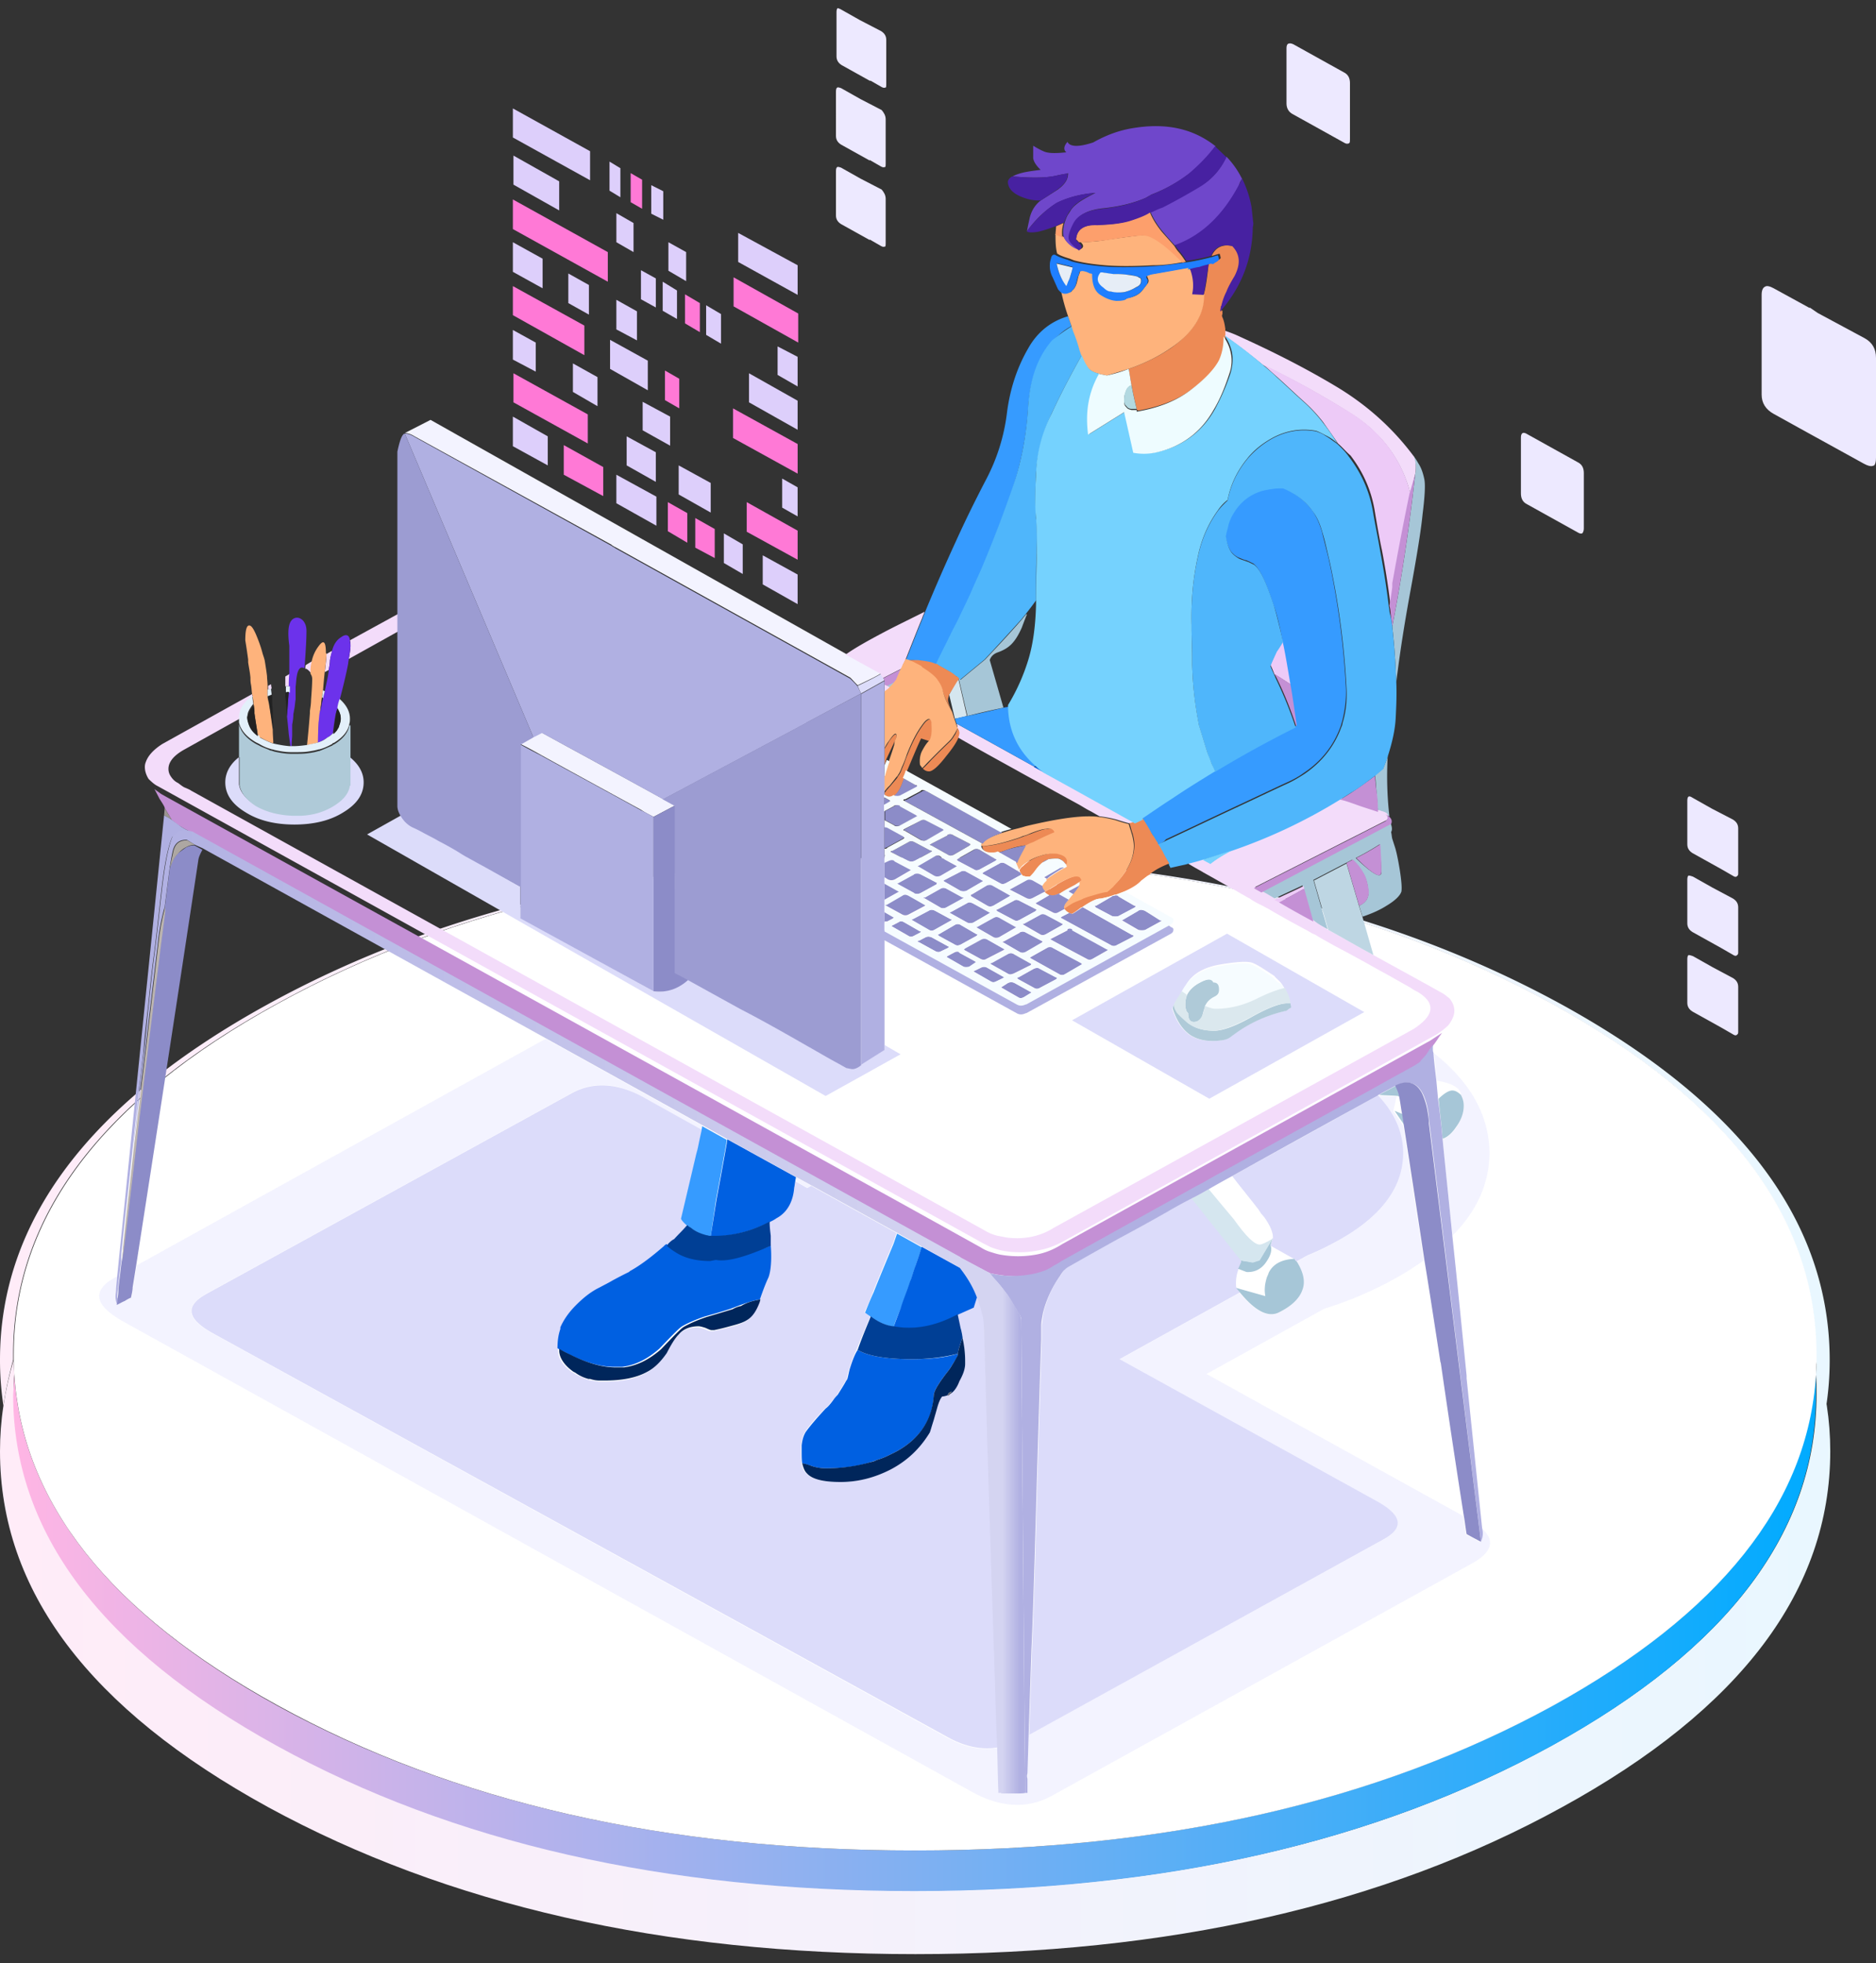 <svg width="172" height="180" fill="none" xmlns="http://www.w3.org/2000/svg"><rect width="100%" height="100%" fill="#333333" stroke="none"/><g clip-path="url(#clip0)" fill-rule="evenodd" clip-rule="evenodd"><path d="M.315 128.892A27.63 27.63 0 010 124.669c0-12.72 8.178-23.579 24.534-32.578 16.356-9 36.172-13.474 59.343-13.474 23.171 0 42.934 4.525 59.29 13.474 16.356 8.999 24.587 19.858 24.587 32.628 0 1.408-.105 2.816-.315 4.173a26.512 26.512 0 00-.943-4.022v-.653c0-12.569-8.074-23.278-24.22-32.176-16.146-8.9-35.595-13.323-58.452-13.323-22.856 0-42.305 4.424-58.451 13.323-16.147 8.848-24.167 19.557-24.167 32.125v.503c-.367 1.408-.682 2.765-.891 4.223z" fill="url(#paint0_linear)"/><path d="M166.548 124.87c.419 1.307.734 2.665.944 4.022.209 1.357.314 2.765.314 4.173 0 12.719-8.178 23.629-24.586 32.628-16.356 9-36.12 13.474-59.29 13.474-23.172 0-42.935-4.525-59.344-13.474C8.178 156.694 0 145.835 0 133.065c0-1.408.105-2.816.315-4.173.21-1.408.524-2.815.943-4.223 0 .452.053.905.053 1.307-.053.603-.053 1.207-.053 1.86 0 12.569 8.073 23.278 24.167 32.176 16.146 8.899 35.595 13.323 58.452 13.323 22.856 0 42.305-4.424 58.452-13.323 16.146-8.898 24.219-19.607 24.219-32.176 0-.603 0-1.206-.052-1.81 0-.352.052-.754.052-1.156z" fill="url(#paint1_linear)"/><path d="M1.31 126.026c.734 11.765 8.808 21.92 24.115 30.366 16.146 8.849 35.648 13.273 58.452 13.273 22.804 0 42.305-4.424 58.452-13.273 15.359-8.446 23.38-18.551 24.114-30.315.053.603.053 1.206.053 1.81 0 12.568-8.074 23.277-24.22 32.176-16.146 8.848-35.595 13.322-58.452 13.322-22.856 0-42.305-4.424-58.451-13.322-16.147-8.899-24.167-19.608-24.167-32.176.052-.654.052-1.257.105-1.861z" fill="url(#paint2_linear)"/><path d="M166.496 126.077c-.734 11.764-8.807 21.869-24.115 30.315-16.146 8.849-35.648 13.273-58.504 13.273-22.856 0-42.305-4.424-58.452-13.323-15.36-8.446-23.38-18.551-24.114-30.366 0-.453-.053-.855-.053-1.307v-.503c0-12.569 8.073-23.277 24.167-32.126 16.146-8.898 35.595-13.323 58.452-13.323 22.856 0 42.305 4.425 58.452 13.323 16.146 8.899 24.219 19.608 24.219 32.176v.654c0 .402-.052.804-.052 1.207z" fill="#fff"/><path d="M133.154 113.307c-.314-3.268-.629-6.184-.891-8.848.472-.151.891-.553 1.258-1.107.42-.703.682-1.307.682-1.91 0-.352-.105-.704-.262-1.005 0-.403-.262-.704-.787-.956-.419-.2-.891-.301-1.415-.402-.105-.855-.157-1.71-.262-2.514 3.355 2.665 5.033 5.681 5.085 9.1 0 2.816-1.153 5.38-3.408 7.642zm-122.407 6.284c.262-.1.472-.201.734-.352.314-.201.524-.301.576-.301a9.73 9.73 0 01.157-.956l.315-1.96L49.278 95.66c.262-.15.524-.301.786-.402l14.312 7.944c-.053.15-.053.251-.053.402l-5.504-3.067c-2.307-1.307-4.456-1.408-6.448-.302l-33.499 18.401c-1.94 1.106-1.782 2.262.524 3.57l67.416 37.102c1.626.905 3.146 1.207 4.614.956.105 2.513.105 3.871.105 4.072h.262v.05h1.468c.262 0 .524 0 .734-.05h.21v-1.81l.104-3.469 32.45-17.847c1.94-1.056 1.782-2.263-.577-3.52l-23.59-13.021 11.061-6.133c1.416 1.709 2.621 2.312 3.617 1.809 1.101-.553 1.783-1.256 2.097-2.061.262-.754.053-1.609-.524-2.564l1.048-.603c.892-.352 1.783-.805 2.622-1.257 4.089-2.262 6.081-4.927 6.081-8.094 0-1.911-.787-3.67-2.307-5.279l.053-.05c.576.05 1.153.05 1.729.1-.104.302-.209.754-.314 1.358l.891 1.307c.524 3.318 1.153 7.44 1.887 12.367a27.151 27.151 0 01-2.726 1.71 34.073 34.073 0 01-6.395 2.714l-10.799 5.983 23.538 13.021c.104.553.157 1.157.262 1.71.314.151.786.402 1.31.704.157-.352.21-.654.158-1.006l-.053-.302c1.258 1.107.996 2.162-.734 3.168l-38.636 21.367c-2.254 1.257-4.77 1.106-7.444-.403L11.271 121.15c-2.674-1.508-2.883-2.866-.63-4.072l.106-.051-.105 1.157c-.053.301-.053.553-.053.703 0 .252.053.453.158.704zm66.84-59.626l3.197 1.76c-.262.2-.891.503-1.835.955l-.314.15c-.263-.25-.472-.502-.682-.703L56.407 50.162a1.142 1.142 0 01-.262-.151s-.052 0-.052-.05l-18.086-9.955c-.315-.201-.63-.302-.892-.302l2.36-1.206 38.111 21.467zm-3.146 48.767l-.367.201-1.154-.654c0-.1.053-.251.053-.351l1.468.804zm-12.53-34.89l-1.992 1.055c-.366-.201-.786-.402-1.153-.654-3.407-1.86-6.448-3.519-9.174-5.027-.629-.352-1.258-.704-1.887-1.006l1.153-.653.787-.403c3.197 1.76 6.92 3.771 11.113 6.084.42.2.787.402 1.154.603z" fill="#F3F3FF"/><path d="M113.339 118.033c.104.15.262.352.367.452l-11.062 6.134 23.591 13.021c2.359 1.307 2.516 2.463.576 3.519l-32.45 17.898.263-7.994c.052-.854.21-5.128.419-12.82.21-7.239.367-12.368.472-15.485v-1.206c.052-.453.105-.855.157-1.207.315-1.206.786-2.363 1.573-3.418a3.33 3.33 0 01.314-.453c.105-.151.262-.251.42-.352.524-.302 2.044-1.156 4.56-2.564a188.115 188.115 0 004.561-2.514 42.036 42.036 0 012.202-1.206l4.508 5.681.053.1-.262.604c0 .05-.053.1-.053.151-.209.553-.262 1.106-.209 1.659zm5.504-2.363c-.052-.101-.105-.201-.21-.252l-2.149-1.206.21-.654c.052-.251-.053-.653-.262-1.106-.263-.503-.525-.905-.787-1.156l-.262-.402c-.891-1.157-1.73-2.162-2.411-3.067 3.827-2.112 8.283-4.575 13.368-7.391 1.52 1.609 2.306 3.369 2.306 5.279 0 3.168-2.044 5.882-6.081 8.094-.839.453-1.73.905-2.621 1.257l-1.101.604zM32.135 69.467c.787.654 1.206 1.408 1.206 2.262 0 1.106-.629 2.011-1.887 2.766-1.206.754-2.726 1.105-4.456 1.105-1.73 0-3.25-.351-4.456-1.105-1.258-.755-1.887-1.66-1.887-2.766 0-.854.42-1.659 1.258-2.312v2.513c.105.704.629 1.308 1.468 1.86.943.554 2.097.855 3.407.906h.734c1.153-.05 2.202-.352 3.04-.905.84-.553 1.364-1.157 1.469-1.86h.052v-2.464h.052zm30.93 42.834c-.105.051-.157.151-.21.201-.314.352-.681.704-.996 1.056-.157.151-.314.251-.524.402-.052.051-.052.051-.052.101-.053.05-.053.1-.105.1-.053.051-.105.051-.158.101l-.052.05c-1.153 1.006-2.15 1.76-3.04 2.263a.715.715 0 00-.21.15c-.524.252-.996.503-1.468.755-.42.201-.839.402-1.206.653-.839.453-1.572 1.056-2.306 1.76-.63.653-1.049 1.307-1.311 1.91v.151c-.157.603-.262 1.156-.262 1.76v.251c.052.654.524 1.307 1.31 1.86.105.05.21.101.263.151.367.201.733.352 1.1.503h.158v.05c.314.05.576.101.89.151h.42c1.625 0 2.936-.252 3.932-.805.682-.351 1.258-.955 1.782-1.709.472-.804.84-1.408 1.101-1.709.472-.503 1.049-.754 1.835-.754.105 0 .315.05.63.15.314.151.523.202.523.202h.263c.734-.151 1.258-.302 1.625-.403.629-.15 1.1-.352 1.363-.502.472-.302.89-.855 1.205-1.71 0-.05.053-.151.053-.201.262-.754.524-1.408.786-2.011.21-.553.315-1.558.21-2.966v-.905c-.053-.452-.105-.855-.105-1.307.157-.101.367-.201.63-.352.995-.503 1.52-1.458 1.624-2.815 0-.202.053-.403.105-.604l1.153.654.367-.201 7.811 4.323c-.157.403-.262.805-.419 1.157-.944 2.262-1.52 3.67-1.73 4.223-.21.553-.472 1.206-.786 1.86.157.151.367.251.524.402-.262.654-.682 1.609-1.206 2.916 0 .05-.052.101-.052.151-.21.402-.42.955-.63 1.609a5.33 5.33 0 00-.262 1.055c-.052.101-.104.151-.157.252-.157.302-.42.704-.734 1.206-.157.202-.262.352-.419.503-.262.352-.472.604-.681.754-.944.956-1.573 1.71-1.835 2.162-.21.352-.315.754-.367 1.207v.452c0 .453 0 .855.052 1.207.052.402.21.754.42.905.471.553 1.52.804 3.093.804 1.625 0 3.145-.402 4.613-1.156 1.52-.805 2.673-1.911 3.564-3.369.053-.1.158-.502.367-1.156.158-.553.263-.905.315-1.106.157-.553.314-.905.472-1.056.157 0 .314-.05.472-.1.052-.051.104-.051.104-.101 0 0 .053 0 .053-.05.314-.151.681-.553.996-1.207.367-.653.524-1.156.524-1.608v-.202c0-.603-.105-1.256-.21-2.011-.052-.301-.104-.653-.21-1.055-.156-.503-.261-.956-.261-1.257l1.468-.654.314-1.005.472 1.508c.105.352.157.603.157.704 0 .452.157 4.424.367 11.814.262 8.044.42 13.474.524 16.34.157 4.826.315 8.547.367 11.06-1.468.252-2.988-.05-4.613-.955l-67.416-37.053c-2.307-1.307-2.516-2.463-.524-3.569l33.498-18.401c1.94-1.055 4.09-.955 6.448.302l5.505 3.067c-.105.502-.21 1.005-.315 1.458-.052.301-.157.553-.21.854l-1.363 5.782c.105.201.262.352.42.503 0 0 .052.05.157.1zm-15.36-31.02v2.866l12.215 6.737c1.153.15 2.201-.251 3.145-1.106l-.42-.251 5.19 2.865c2.045 1.056 4.09 2.213 6.186 3.42.996.552 1.992 1.155 3.04 1.708.158.1.315.202.525.302.262.05.472.1.577.1.21 0 .472-.1.786-.351l2.15-1.358v-.402l1.467.855-6.867 3.821-42.043-23.981 3.145-1.76c.052.05.052.1.105.15a3 3 0 00.944.855c.366.201.733.402 1.1.553.472.252.892.453 1.31.704.682.352 1.312.704 1.888 1.056l1.573.905c1.468.905 2.83 1.659 3.984 2.313zm33.394-18.903l-2.15 1.207a9.64 9.64 0 01-.314-.704l.314-.15c.944-.453 1.52-.755 1.835-.956.052.15.157.251.21.402.052.05.052.1.105.201zm27.312 28.506c-.262.402-.472.704-.629 1.006-.053.05-.053.15-.105.2a1.499 1.499 0 00-.21.403c.367 1.106.891 1.91 1.625 2.413.787.503 1.835.654 3.041.453.21-.05.367-.101.524-.201.105-.101.262-.202.42-.302 1.415-1.056 2.988-1.76 4.718-2.162h.052l.157-.1c.105-.05.21-.151.315-.202v-.05c0-.1 0-.201-.053-.352a4.57 4.57 0 00-.524-1.407 2.416 2.416 0 00-.472-.654l-.314-.302c-.053-.05-.105-.15-.21-.2-.891-.604-1.52-1.006-1.94-1.157-.419-.151-1.363-.1-2.883.15-1.52.252-2.569.855-3.145 1.81-.157.252-.262.453-.367.654zm4.089-5.279l12.581 7.19-14.206 7.943-12.582-7.19 14.207-7.943z" fill="#DCDCFA"/><path d="M127.65 57.451a172.944 172.944 0 002.097-13.976c.105-.603.052-1.156-.21-1.66.105 0 .262.252.525.705.262.402.419.905.524 1.407.105.503.052 1.559-.157 3.218-.158 1.609-.577 4.123-1.206 7.541-.472 2.615-.891 5.229-1.206 7.894 0-.352-.052-.704-.052-1.107a61.588 61.588 0 00-.315-4.022zm-.629 17.194c-.157-.1-.315-.15-.524-.2-.053 0-.105-.05-.157-.05-.053-.705-.105-1.409-.158-2.062-.052-.503-.052-.905-.105-1.257.263-.201.472-.402.734-.603.158-.403.315-.754.42-1.157-.105 1.86-.053 3.72.157 5.53-.105-.05-.21-.1-.367-.2zm-2.097 9.402l-.314-1.006c.629-.301.891-.703.838-1.307-.052-.804-.262-1.357-.524-1.76-.262-.452-.577-.804-.944-1.156l-.576.302-2.988 1.558 1.31 4.525-1.415-.754-.839-3.016-.052-.252c-.525.252-1.416.654-2.674 1.257-.367-.201-.786-.402-1.153-.654l11.795-6.284.105-.05c.105.301.157.503.105.704 0 .05-.053.1-.053.15.053.202.053.403.105.604l.21.653c.157.453.314 1.207.472 2.162.157 1.006.209 1.66.157 2.011-.105.352-.524.805-1.363 1.307-.472.302-1.153.654-2.202 1.006zm1.73-4.173c-.052-.855-.105-1.659-.157-2.463a24.52 24.52 0 01-2.202 1.256c1.625 1.559 2.411 1.961 2.359 1.207zm1.52 20.613c-.576-.051-1.153-.051-1.73-.101.525-.301 1.049-.553 1.573-.855.157.302.315.654.367 1.006-.105 0-.21-.05-.21-.05zm.42 1.659c.052.301.105.653.157 1.005l-.891-1.307.734.302zm5.347-1.76c.157.302.262.604.262 1.006 0 .603-.21 1.257-.682 1.91-.366.553-.786.955-1.258 1.106-.105-1.307-.262-2.514-.367-3.67.525-.503.944-.754 1.259-.754.262 0 .524.151.786.402zm-20.235 18.149c-.105-.15-.263-.301-.367-.452l2.673.754c-.105-.553-.052-1.056.105-1.609.052-.201.157-.352.21-.553.419-.804 1.205-1.206 2.359-1.257.052.101.105.202.209.252.63 1.005.787 1.86.525 2.564-.262.804-.996 1.508-2.097 2.061-.996.553-2.202-.05-3.617-1.76zM92.002 64.892a54.477 54.477 0 00-3.302.754l-.787-3.368v-.05h.053c.052 0 .052.05.105.1l2.254-1.86c.944-1.006 2.097-2.212 3.407-3.72.105-.151.263-.302.367-.453l.053.05c-.053.1-.21.503-.472 1.207-.315.704-.63 1.207-.996 1.559-.367.351-.786.553-1.206.703-.42.151-.629.403-.734.704l1.258 4.374zm-10.694-2.061c.262-.1.524-.252.839-.402a1.8 1.8 0 01-.524.603c-.105-.05-.21-.15-.315-.201zm32.24 53.442l.262-.603-.052-.101 1.101.151.629-.201 1.206-2.011-.21.654c.157.402.052.905-.367 1.508-.419.653-1.048 1.005-1.835.955l-.786-.302.052-.05z" fill="#A6C6D7"/><path d="M129.747 43.475l-.419 1.86c-.787-3.117-2.622-5.63-5.505-7.44a77.989 77.989 0 00-8.021-4.425 60.009 60.009 0 00-3.564-2.715v-.452c.472.15.996.352 1.52.603 2.988 1.358 5.871 2.815 8.65 4.474 2.883 1.71 5.295 3.872 7.234 6.486.157.452.21 1.005.105 1.609zm-7.968 41.778a226.25 226.25 0 014.141 2.313c2.359 1.307 4.404 2.413 6.186 3.419.315.15.524.352.786.553.21.251.367.553.42.854.105.453-.053 1.006-.524 1.61a6.276 6.276 0 01-1.101.854L97.402 113.86c-.577.301-1.153.553-1.835.704-.629.15-1.31.251-1.992.251-.891 0-1.73-.101-2.411-.352-.367-.101-.682-.302-.996-.452l-75.7-41.93c-.314-.15-.576-.402-.838-.653a2.315 2.315 0 01-.315-.754c-.052-.302-.052-.553.053-.805.21-.603.734-1.156 1.52-1.659l8.23-4.575c0 .1.053.15.053.251-.839.604-1.206 1.257-1.206 2.011l-5.137 2.866c-.787.453-1.258.955-1.363 1.508-.053.302 0 .604.157.855s.367.503.682.654c.157.1.314.25.576.402.367.15.577.251.63.301l72.658 40.271c.419.251.838.452 1.31.553l.787.15a6.802 6.802 0 002.254-.05c.734-.151 1.415-.402 2.044-.804l33.027-18.25c1.625-1.056 1.992-2.011 1.048-2.916a3.815 3.815 0 00-.681-.503c-.315-.15-.525-.301-.682-.402-.996-.553-1.939-1.106-2.883-1.609a145.542 145.542 0 00-4.141-2.262c-.525-.302-.997-.553-1.416-.804a2.147 2.147 0 00-.472-.252c-.209-.1-.419-.251-.629-.352a98.06 98.06 0 01-3.512-1.96c-.21-.101-.367-.202-.577-.302-.419-.201-.786-.402-1.048-.603-.315-.151-.524-.302-.734-.403-.157-.1-.262-.15-.42-.251-1.1-.603-2.149-1.207-3.145-1.76-.052-.05-.105-.05-.157-.1-.472-.251-.891-.503-1.311-.754.472-.1.996-.252 1.468-.403.262.151.524.302.734.403.524-.403 1.153-.805 1.992-1.257a49.225 49.225 0 009.908-4.676h.105a7 7 0 011.31.403c.525.2 1.259.452 2.097.703.053 0 .105 0 .158.05.209.05.367.101.524.202.21.2.21.452 0 .653l-12.057 6.134c.209.15.471.251.681.402.419.201.786.453 1.153.654.158.1.315.15.42.251 1.101.603 2.149 1.156 3.145 1.76.42.352.891.603 1.311.854zm-95.62-23.227l.42-.251c0 .452 0 .855-.053 1.156h-.367v-.905zm-1.31.704c0 .15.052.302.052.402-.105.05-.21.05-.315.1v-.351l.263-.15zm3.145-1.408c0-.15 0-.251.052-.352l.577-.352a4.224 4.224 0 00-.105.805v.302a1.563 1.563 0 00-.42-.403h-.104zm2.15.1l-.368.202c.105-.855.157-1.408.157-1.659l.525-.302-.157.604c0 .1-.053.2-.053.351 0 .151-.052.453-.105.805zm6.342-5.127v1.609l-4.508 2.513c.105-.553.157-.955.157-1.206 0-.201 0-.352-.052-.503l4.403-2.413zm46.133 5.027l-1.678.855c-.052-.1-.157-.251-.21-.402l-3.197-1.76c.838-.603 2.097-1.307 3.722-2.162 1.258-.653 2.411-1.206 3.512-1.76-.052.202-.157.353-.21.554l-.314.754-1.258 3.167c-.053.1-.105.252-.21.403 0 .1-.052.2-.157.351zm5.085 5.028c2.464 1.357 4.823 2.664 7.077 3.921.314.201.629.352.944.503 2.935 1.609 5.714 3.167 8.335 4.625-.158.05-.315.1-.367.1h-.105c-.21-.05-.577-.15-1.206-.351a10.79 10.79 0 00-1.573-.302l-.786-.452c-.42-.201-.786-.453-1.153-.654l-2.202-1.206c-1.153-.654-2.306-1.257-3.46-1.91-1.73-.956-3.565-1.962-5.4-3.017.053-.151.105-.302.105-.453 0-.1-.052-.251-.157-.452.053-.05 0-.201-.052-.352zm-6.606-2.866v-.754c.053.05.158.05.21.1.105.05.21.151.367.202-.157.15-.367.301-.577.452z" fill="#F3DCFA"/><path d="M122.67 40.66c-.472-.704-.944-1.358-1.363-1.961a14.06 14.06 0 00-1.73-1.86c-.682-.604-1.468-1.358-2.412-2.212-.471-.403-.891-.805-1.363-1.207 2.726 1.307 5.348 2.765 8.021 4.424 2.883 1.81 4.718 4.324 5.505 7.44a299.412 299.412 0 00-1.573 8.196v.351c-.053.453-.105 1.006-.262 1.71a73.875 73.875 0 00-.787-5.078c-.262-1.206-.471-2.463-.681-3.72-.315-1.81-1.048-3.47-2.202-4.977-.419-.352-.734-.755-1.153-1.106zm-4.299 22.12c-.472-.301-.996-.653-1.52-.955-.105-.251-.21-.553-.367-.854.157-.403.367-.855.577-1.308.104-.15.262-.502.576-.904.262 1.156.525 2.513.734 4.022zm1.206 18.703c-.577.352-1.363.754-2.307 1.257-.157-.1-.314-.151-.419-.252 1.311-.603 2.202-1.005 2.674-1.257l.052.252z" fill="#EDCAF7"/><path d="M129.747 43.475a172.95 172.95 0 01-2.097 13.976c-.052-.402-.105-.804-.157-1.257 0-.2-.053-.452-.105-.653.105-.654.21-1.257.262-1.71v-.351a299.338 299.338 0 011.573-8.195l.524-1.81zm-14.102 38.36c-.21-.151-.472-.252-.681-.403l12.057-6.133c.262-.201.262-.453 0-.654.157.1.262.151.367.252.21.2.262.402.157.653l-.105.05-11.795 6.235zm-24.9 34.89c-.158-.05-.263-.1-.315-.15l-2.36-1.257-70.456-38.963c-.472-.252-.786-.403-.996-.553a3.982 3.982 0 01-.891-.654 38.264 38.264 0 00-.63-1.056v-.05c-.052-.15-.209-.402-.471-.804l-.42-.805-.052-.1c.105.1.262.2.472.352.105.1.315.2.577.352l67.73 37.454 6.972 3.872c.315.201.63.351.996.452.315.101.63.201.996.251a9.23 9.23 0 002.884 0c.996-.15 1.835-.502 2.621-1.005l33.551-18.552c.052 0 .472-.301 1.258-.804-.105.15-.262.352-.42.603-.209.302-.314.453-.366.503-.105.201-.21.352-.315.453-.105.15-.157.25-.21.352a9.144 9.144 0 01-.576.653v.05l-.158.151-.471.302s-.263.15-.734.402c-.105.05-.158.1-.262.15a304.724 304.724 0 01-3.723 2.062 4684.182 4684.182 0 01-12.476 6.888c-.734.402-1.468.804-2.15 1.206-.524.302-1.048.553-1.572.855a965.699 965.699 0 00-11.48 6.385c-.315.151-.525.302-.682.402-.263.151-.525.302-.734.402-.787.302-1.625.503-2.517.503-.89 0-1.782-.1-2.62-.302zm26.158-54.9c.525.302.996.654 1.521.955.209 1.157.367 2.363.576 3.72-.052.051-.105.051-.157.101a33.205 33.205 0 00-1.835-4.524c-.052-.101-.105-.151-.105-.252zm9.436 12.62c-.891-.302-1.572-.503-2.096-.705-.577-.2-.996-.352-1.311-.402h-.105c.42-.251.839-.503 1.206-.754a51.313 51.313 0 002.044-1.458c0 .352.053.804.105 1.257.105.603.157 1.307.157 2.061zm-9.069 8.295c.944-.503 1.73-.956 2.307-1.257l.839 3.016a97.328 97.328 0 01-3.146-1.76zm7.34.301l-1.154-3.921.577-.302c.367.302.681.704.943 1.157.263.402.42.955.525 1.76 0 .602-.262 1.055-.891 1.306zm2.044-3.167c0 .754-.734.352-2.307-1.207.996-.502 1.73-.955 2.202-1.257.053.805.105 1.61.105 2.464zm-45.66-17.697l1.677-.855c-.105.252-.262.553-.42.905-.052.05-.052.151-.104.252-.315.15-.577.301-.839.402a.404.404 0 00-.21-.1v-.352c-.052-.151-.052-.202-.105-.252z" fill="#C490D5"/><path d="M113.758 115.569l-4.508-5.681c.524-.251 1.048-.553 1.572-.854.839 1.005 1.625 1.96 2.307 2.765 1.101 1.558 1.887 2.312 2.359 2.312.21 0 .629-.201 1.206-.553l-1.206 2.011-.629.201-1.101-.201zm-25.11-49.923c-.42.1-.787.201-1.102.252l-.524-2.212.682-1.257c.052-.05.105-.151.157-.202l.786 3.42z" fill="#D5E6EF"/><path d="M85.869 60.92h-.052c-.158-.05-.263-.1-.42-.15-.367-.1-.786-.151-1.258-.202a4.035 4.035 0 00-1.101 0l1.258-3.167.315-.754c.052-.201.157-.352.21-.553a173.63 173.63 0 012.83-6.485c.839-1.86 1.783-3.771 2.779-5.681a17.657 17.657 0 001.887-6.033c.262-2.112.891-4.123 1.94-5.933.838-1.508 2.096-2.514 3.67-2.966l.314.905c-.682.352-1.258.855-1.783 1.458-1.31 1.508-2.044 3.519-2.201 6.133-.158 2.615-.682 5.078-1.468 7.491a160.963 160.963 0 01-2.674 6.989 41.986 41.986 0 01-.996 2.262 93.878 93.878 0 01-1.153 2.463c-.262.553-.577 1.106-.839 1.66-.157.301-.314.603-.472.955-.21.352-.367.754-.576 1.156-.053.1-.158.251-.21.452zm20.288 16.54c0-.05 0-.1-.053-.15-.052-.05-.157-.251-.314-.503a3.747 3.747 0 00-.367-.603c-.262-.402-.472-.804-.682-1.106 0 0-.052-.05-.052-.1.943-.604 1.835-1.257 2.778-1.86 1.258-.855 2.569-1.66 3.879-2.464a104.945 104.945 0 017.392-4.073c.053-.05.105-.05.157-.1-.209-1.358-.367-2.564-.576-3.72-.262-1.509-.472-2.866-.734-4.022-.262-1.408-.524-2.514-.839-3.319-.681-2.111-1.258-3.318-1.835-3.77l-.524-.252c-.052 0-.052-.05-.157-.05-.21-.05-.42-.15-.682-.251a1.874 1.874 0 01-.681-.553c-.21-.302-.42-.805-.524-1.508.052-.302.104-.604.209-.905.105-.252.21-.503.262-.755.577-1.256 1.521-2.06 2.779-2.463.314-.1.681-.15 1.048-.201.315-.05.629-.05.944-.05 1.153.502 2.044 1.206 2.726 2.111.419.604.681 1.257.891 1.96.21.856.419 1.66.629 2.515a73.861 73.861 0 011.573 11.764c.052 1.106-.105 2.162-.367 3.167-.053.1-.053.252-.105.352-.629 1.76-1.73 3.218-3.408 4.324-.471.352-1.048.653-1.625.905-1.625.754-3.197 1.508-4.823 2.262-2.044.955-4.141 1.96-6.185 2.916-.158.252-.472.352-.734.503zm-40.995 35.897h-.105c-.053 0-.157-.05-.262-.05-.524-.151-.996-.352-1.468-.704-.105-.05-.21-.1-.262-.201h-.053l-.157-.151c-.157-.151-.314-.301-.42-.503l1.364-5.781c.052-.252.157-.553.21-.855.104-.503.21-1.005.314-1.458 0-.151.052-.251.052-.402l2.255 1.257c0 .151-.053.251-.053.402a646.907 646.907 0 01-.943 5.178l-.472 3.268zm16.775 8.296c-.681-.101-1.363-.403-2.097-.905-.157-.151-.367-.252-.524-.403.262-.653.524-1.307.786-1.86.21-.553.787-1.96 1.73-4.223.158-.352.262-.754.42-1.156l2.254 1.257c-.157.553-.367 1.106-.577 1.759-.157.403-.262.805-.42 1.257-.104.252-.156.503-.261.704-.262.754-.472 1.408-.682 1.961a12.512 12.512 0 00-.629 1.609zm12.844-51.381a1598.74 1598.74 0 00-7.077-3.922l-.158-.452h.053c.367-.1.734-.201 1.1-.252a96.16 96.16 0 003.303-.754c.158-.05.315-.05.472-.1.053 2.212.891 4.022 2.569 5.43-.105.05-.21.05-.262.05z" fill="#369BFF"/><path d="M72.973 107.927c0 .101-.053.252-.053.352-.052.201-.052.403-.104.604-.105 1.357-.682 2.312-1.626 2.815-.21.151-.419.251-.629.352-1.782.905-3.617 1.357-5.4 1.307l.525-3.318c.262-1.408.577-3.117.944-5.178 0-.151.052-.252.052-.403l6.29 3.469zm15.098 8.346c.629.804 1.153 1.659 1.52 2.614l-.315 1.006-1.468.653c-1.992 1.106-3.931 1.458-5.87 1.106a37.63 37.63 0 01.628-1.659c.157-.553.42-1.206.682-1.96.105-.252.157-.503.262-.704.157-.453.262-.855.42-1.257.209-.603.419-1.207.576-1.76l3.565 1.961zm7.653-45.448c-.314-.151-.629-.352-.943-.503.105 0 .157-.05.262-.05.157.15.314.25.472.402.052 0 .105.05.21.15zm-17.09 52.939c.892.553 2.57.855 4.98.855 1.678 0 3.094-.151 4.194-.503v.151c-.052.201-.262.503-.524.905-.157.301-.42.603-.681.955-.63.855-.996 1.458-.996 1.86-.105 2.061-1.153 3.72-3.04 4.877-.315.201-.735.402-1.154.603a6.34 6.34 0 01-1.048.402c-.21.101-.42.151-.577.201-1.258.403-2.621.553-4.037.553-.42 0-.89-.05-1.31-.201-.472-.151-.787-.251-.892-.251-.052-.302-.052-.704-.052-1.207v-.452c.052-.453.157-.855.367-1.207.315-.452.944-1.206 1.835-2.162.21-.15.42-.402.681-.754.105-.151.262-.352.42-.502.314-.503.576-.905.734-1.207.052-.101.104-.151.157-.251.105-.403.157-.755.262-1.056.21-.654.42-1.207.681-1.609zm-7.968-9.602c.105 1.407 0 2.413-.21 2.966-.262.553-.524 1.257-.786 2.011-.576.1-1.206.301-1.887.553l-.786.301c-.472.151-1.258.403-2.36.704-.89.302-1.572.604-2.096.905-.262.151-.944.855-2.097 2.061-1.101.956-2.202 1.509-3.408 1.66h-.734c-1.258 0-2.62-.403-4.141-1.157-.367-.201-.734-.352-1.049-.553 0-.553.053-1.156.262-1.759v-.151c.263-.604.682-1.257 1.311-1.911.734-.754 1.468-1.357 2.307-1.759.367-.201.786-.403 1.206-.654.471-.251.943-.503 1.467-.754.053-.05.105-.101.21-.151.891-.503 1.887-1.257 3.04-2.262 0-.05.053-.05.053-.05.052-.051.052-.051.157-.101.157.151.42.352.734.553.891.553 1.992.855 3.25.855l.525-.101c.838.101 2.044-.151 3.722-.754.576-.101.996-.251 1.31-.452z" fill="#0060E1"/><path d="M70.561 112c0 .452.053.854.105 1.307v.905c-.314.15-.786.352-1.31.553-1.678.653-2.884.905-3.722.754l-.525.1c-1.258 0-2.359-.251-3.25-.854a5.147 5.147 0 01-.734-.553c.053 0 .053-.051.105-.101 0 0 0-.05.053-.1.157-.151.314-.302.524-.403.314-.352.681-.704.996-1.055.052-.051.105-.151.21-.202h.052c.052.101.157.151.262.202.42.351.891.553 1.468.703.105 0 .157.051.262.051h.105c1.782.05 3.617-.352 5.4-1.307zm9.28 8.697c.733.553 1.467.855 2.096.905 1.887.352 3.827 0 5.872-1.106.052.302.157.754.262 1.257.105.352.157.704.21 1.056 0-.051-.053-.101-.053-.151l-.315 1.005c-.052.151-.052.302-.104.453-1.154.301-2.57.503-4.194.503-2.412 0-4.09-.302-4.98-.855 0-.05.052-.101.052-.151.472-1.307.891-2.262 1.153-2.916z" fill="#003F95"/><path d="M87.022 127.836c.157-.1.21-.201.21-.251-.105.05-.157.1-.262.151 0 .05-.053.1-.105.201-.157.05-.315.1-.472.1-.157.151-.314.503-.472 1.056-.052.201-.157.553-.314 1.106-.21.654-.315 1.056-.367 1.156-.891 1.458-2.045 2.565-3.565 3.369-1.468.754-2.988 1.156-4.613 1.156-1.573 0-2.621-.251-3.093-.804-.21-.201-.315-.503-.42-.905.105 0 .367.05.892.251.471.151.89.201 1.31.201 1.416 0 2.779-.201 4.037-.553.21-.05.42-.1.577-.201a6.34 6.34 0 001.048-.402c.42-.201.839-.402 1.153-.603 1.887-1.157 2.883-2.816 3.04-4.877 0-.402.368-1.005.997-1.86.262-.352.524-.654.681-.955a9.93 9.93 0 00.524-.905v-.151c.053-.151.053-.302.105-.453l.315-1.005c0 .05.052.1.052.151.158.754.21 1.407.21 2.011v.201c0 .452-.157.955-.524 1.609-.262.703-.63 1.106-.944 1.206zm-17.3-8.697c0 .05-.052.1-.052.201-.314.854-.681 1.407-1.206 1.709-.314.201-.786.352-1.363.503-.367.1-.89.251-1.625.402h-.262c-.052 0-.21-.05-.524-.201-.315-.101-.524-.151-.63-.151-.785 0-1.415.252-1.834.754-.315.302-.681.905-1.1 1.71-.525.754-1.102 1.357-1.783 1.709-.996.553-2.307.804-3.932.804h-.42c-.314 0-.576-.05-.89-.15h-.158a3.6 3.6 0 01-1.1-.503 1.154 1.154 0 00-.263-.151c-.786-.553-1.258-1.207-1.31-1.86v-.252c.314.202.629.352 1.048.553 1.52.755 2.883 1.157 4.142 1.157h.734c1.205-.151 2.306-.704 3.407-1.659 1.153-1.207 1.835-1.911 2.097-2.062.524-.301 1.206-.603 2.097-.905 1.048-.301 1.835-.553 2.359-.703.262-.151.524-.252.786-.302.577-.352 1.206-.503 1.783-.603z" fill="#00265B"/><path d="M86.865 127.987c.052-.1.105-.151.105-.201.105-.1.157-.151.262-.151 0 .051-.053.101-.21.252 0 .05-.052.05-.052.05s-.053 0-.105.05z" fill="#4D4D4D"/><path d="M127.65 57.451a66.08 66.08 0 01.315 3.972c0 .352.052.754.052 1.106.052 1.106 0 2.212-.052 3.268-.053 1.106-.315 2.262-.734 3.57-.105.351-.262.754-.42 1.156-.262.2-.471.402-.734.603-.681.503-1.31 1.006-2.044 1.458-.419.251-.786.503-1.206.754a49.194 49.194 0 01-9.908 4.676c-.891.301-1.835.603-2.778.854-.472.151-.944.252-1.468.403-.472.1-.891.2-1.363.301-.052-.15-.157-.251-.157-.402a13.191 13.191 0 00-.629-1.056c0-.05-.053-.1-.105-.15-.105-.202-.21-.352-.315-.503.262-.151.577-.252.839-.403 2.045-.955 4.141-1.96 6.186-2.915 1.625-.755 3.198-1.509 4.823-2.263.577-.251 1.153-.603 1.625-.905 1.625-1.106 2.778-2.564 3.407-4.323a.894.894 0 00.105-.352c.315-1.006.42-2.062.367-3.168a72.35 72.35 0 00-1.572-11.764c-.21-.855-.367-1.659-.629-2.514-.21-.754-.472-1.407-.892-1.96-.629-.905-1.52-1.61-2.726-2.112-.367 0-.681 0-.943.05a7.6 7.6 0 00-1.049.201c-1.258.403-2.149 1.207-2.778 2.464-.105.251-.21.503-.262.754-.053.302-.158.553-.21.905.105.654.262 1.156.524 1.508.158.201.42.402.682.553.209.1.419.151.681.252.053 0 .105.05.158.05l.524.251c.576.402 1.153 1.66 1.835 3.77.262.855.524 1.962.838 3.319-.262.453-.471.754-.576.905-.21.452-.42.905-.577 1.307.105.302.262.603.367.855.052.1.052.15.105.251a36.172 36.172 0 011.835 4.525 104.5 104.5 0 00-7.392 4.072c-.157-.302-.262-.603-.367-.855-.105-.25-.21-.552-.315-.804l-.786-2.564a32.465 32.465 0 01-.629-5.53v-.654c0-.905-.052-1.81-.052-2.715v-.301c-.053-2.112.104-4.223.576-6.285.315-1.508.891-2.916 1.835-4.223.262-.352.577-.653.891-.955.262-1.357.839-2.614 1.783-3.77a8.137 8.137 0 012.411-1.961c1.258-.654 2.569-.855 3.932-.604.262.101.577.202.839.403.367.2.734.502 1.1.754.367.352.734.704 1.049 1.156 1.153 1.508 1.887 3.167 2.202 4.977.209 1.257.472 2.464.681 3.72.315 1.66.577 3.319.787 5.078.052.202.052.453.104.654.105.352.158.754.21 1.156zm-29.357-27.55c.053.15.105.352.157.502.21.503.42 1.106.577 1.71l.157.452c-1.048 1.86-1.992 3.67-2.778 5.38-.839 1.81-1.31 3.62-1.415 5.48a33.947 33.947 0 000 4.072c.104.855.104 1.91.052 3.167-.052 1.207-.052 2.665-.052 4.374-.315.453-.63.855-.944 1.257-.105.15-.262.302-.367.453a241.099 241.099 0 01-3.408 3.72l-2.254 1.86-.105-.1-.052-.05-.157-.152h-.053c-.157-.15-.314-.251-.524-.402l-1.153-.654c-.053-.05-.105-.05-.157-.1.104-.201.157-.352.262-.553.21-.402.367-.754.576-1.156.158-.302.315-.654.472-.956.262-.553.577-1.106.839-1.659.367-.804.786-1.608 1.153-2.463.315-.754.682-1.508.996-2.262a122.974 122.974 0 002.674-6.989c.839-2.363 1.31-4.876 1.468-7.49.157-2.615.89-4.626 2.201-6.134.577-.453 1.154-.905 1.835-1.307z" fill="#4FB6FB"/><path d="M104.217 37.492a37.885 37.885 0 01-.472-2.162c-.105-.452-.157-.955-.262-1.508 1.468-.503 2.778-1.156 3.879-1.91 1.258-.905 2.15-1.86 2.621-2.966.263-.604.367-1.257.367-1.911.158-.452.315-1.408.472-2.916.105-.05.21-.05.367-.1h.262c.105-.05.21-.151.367-.252l.105-.1-.052-.252-.053-.15c-.262.05-.472.15-.734.2.367-.804 1.049-1.105 1.94-.904.734.703.786 1.659.21 2.765-.367.603-.629 1.055-.734 1.407a5.58 5.58 0 00-.472 1.308v.1c0 .15-.052.252-.052.402l.104-.1v.352a.311.311 0 000 .301c.158.352.21.704.263 1.056v.603c0 .755-.105 1.458-.42 2.162-.419.805-1.258 1.71-2.569 2.715-1.31 1.006-2.988 1.66-4.98 2.011-.157-.05-.157-.1-.157-.15zm2.988 41.678c-.629.251-1.153.503-1.625.855-.052.05-.105.05-.157.15-.105.05-.158.101-.262.151l-.053.05c-.157.101-.314.252-.472.353-.367.402-.891.704-1.572 1.005l-.787.302h-.105c-.367.15-.786.251-1.258.352-.105 0-.262.05-.367.05-.314.1-.786.352-1.363.754h-.052c-.524.402-.839.603-.891.603-.105-.05-.158-.05-.262-.1-.21-.1-.367-.201-.42-.352v-.05c.21-.201.525-.403.891-.604.21-.1.472-.2.734-.301.315-.1.63-.252.944-.352.524-.151.996-.252 1.415-.352h.053l.157-.15.419-.403c1.206-1.207 1.835-2.464 1.835-3.67 0-.302-.052-.603-.157-1.006-.052-.15-.105-.301-.157-.502-.053-.202-.105-.403-.158-.503h.105c.053 0 .158-.05.367-.1.158-.051.42-.202.734-.353.21.302.42.654.682 1.106.105.202.209.403.367.604.157.251.262.452.314.502.053.05.053.101.053.151.104.151.262.352.314.503.053.05.053.1.105.15.21.453.419.805.629 1.157zM87.022 63.685c-.052.202-.105.352-.105.503 0 .151.105.503.367 1.056-.472-.855-.734-1.458-.839-1.81a2.054 2.054 0 00-.419-.905c-.052-.05-.052-.1-.105-.15-.262-.353-.734-.704-1.363-1.107-.105-.05-.21-.15-.262-.2l-.577-.303c-.262-.1-.471-.2-.681-.25h1.1c.42.05.84.1 1.26.2.156.05.261.1.419.151h.052c.052 0 .105.05.157.1l1.154.654c.157.1.366.252.524.402h.052l.157.151.053.05h-.053v.05c-.052.051-.105.152-.157.202l-.734 1.206zm-5.924 6.486v-1.508c.158-.252.315-.503.42-.704.472-.654.681-.805.681-.402 0 .05-.052.15-.157.402 0 .05-.052.05-.052.1l-.734 1.559-.158.553zm0 2.715v-.201c.053-.05.105-.1.158-.201.105-.101.21-.252.367-.403.367-.452.629-.704.681-.854.052-.05.052-.1.105-.151.105-.15.21-.352.314-.654.21-.452.315-.854.472-1.206.42-1.056.84-1.91 1.31-2.564.21-.302.368-.503.525-.604.21-.15.367-.1.42.252v.15c.052.704 0 1.157-.21 1.509l-.786-.252c-.21.403-.63 1.408-1.311 3.017-.105.201-.21.452-.262.704-.053.15-.105.251-.157.402-.21.553-.472.955-.734 1.156-.158.1-.262.151-.42.151-.157-.1-.314-.15-.472-.251zm6.71-6.134c.105.201.158.352.158.453 0 .1-.053.251-.105.452-.157.402-.524.955-1.1 1.66-.735.955-1.26 1.407-1.574 1.407-.262 0-.419-.1-.576-.251.21-.201.471-.453.734-.754.838-.855 1.415-1.408 1.73-1.71.157-.15.314-.352.419-.553.052-.05.052-.1.105-.15a8.49 8.49 0 00.21-.554zm6.239 10.81v-.05h-.052c-.787.1-1.416.3-1.94.502l-.472.15c-.21.05-.42.101-.577.101-.262 0-.472-.05-.629-.15-.21-.151-.314-.302-.314-.554h.314c.734-.05 1.573-.251 2.569-.553.314-.1.63-.2.996-.352.21-.05.367-.15.577-.2.734-.302 1.258-.453 1.52-.453.42-.1.681 0 .786.302a28.23 28.23 0 00-1.94.904c-.261.101-.524.201-.838.352zm-.367 2.614c-.053-.05-.053-.1-.105-.151-.052-.05-.052-.151-.105-.201a.786.786 0 01.315-.403l.105-.1c.419-.402.996-.704 1.677-.905.472-.15.891-.201 1.206-.201.157 0 .262 0 .42.05.419.1.68.302.786.603v.202c0 .05-.053.15-.21.251-.157-.251-.315-.402-.42-.453a.61.61 0 00-.419-.15c-.314 0-.524 0-.734.05-.157.05-.262.1-.367.15a.915.915 0 00-.262.202c-.052.05-.105.15-.21.201a2.94 2.94 0 00-.524.654c-.21.301-.314.402-.367.402-.262 0-.42 0-.524-.05-.157 0-.21-.05-.262-.151zm3.407 1.76c-.21.1-.419.2-.629.2-.052 0-.157 0-.262-.05a1.593 1.593 0 01-.367-.251l-.052-.05c.052-.05.105-.05.157-.101.105-.05.157-.1.262-.15h.053c.21-.152.419-.252.629-.403l.052-.05c1.363-.805 2.15-1.006 2.254-.553 0 .05.053.1.053.15l-.63.453c-.366.201-.786.402-1.257.704-.105.05-.21.1-.263.1z" fill="#ED8A55"/><path d="M24.534 62.881v1.005c0 .151.052.302.105.554.105.553.21 1.357.367 2.463 0 .503.052.905.052 1.257-.472-.15-.838-.352-1.206-.553v.05c-.052-.05-.157-.1-.21-.15-.104-.654-.209-1.358-.314-2.112v-.201c0-.151-.052-.352-.052-.503-.053-.251-.053-.503-.105-.754 0-.1 0-.201-.052-.252-.053-.301-.053-.653-.105-.904-.053-.252-.053-.453-.053-.654-.052-.553-.157-1.006-.21-1.408v-.251a53.635 53.635 0 00-.262-1.76c0-.854.105-1.307.315-1.357.21-.05.42.251.681.855.21.502.42 1.055.577 1.659.053.2.157.452.21.703.052.302.105.654.157 1.006l.053.402c0 .252.052.553.052.905zm5.4-2.966c0 .251-.053.804-.158 1.659a53.205 53.205 0 00-.157 1.71c-.052.2-.052.401-.105.653-.052.402-.105.855-.157 1.357 0 .302-.052.604-.105.905-.052.403-.052 1.006-.052 1.86a6.291 6.291 0 01-1.049.252c.053-.553.157-1.508.262-2.916v-.201c.053-.352.105-.704.105-1.006.053-.754.105-1.407.105-1.96a.789.789 0 00-.157-.453v-.301c0-.302.052-.554.105-.805a3.45 3.45 0 01.629-1.408c.472-.653.681-.452.681.654.053-.05.053 0 .053 0zm73.549-26.093c-.629.201-1.31.402-1.992.603-.262-.05-.524-.1-.734-.15-.577-.151-.891-.352-1.1-.654-.21-.302-.368-.653-.525-1.056l-.157-.452a13.268 13.268 0 00-.577-1.71c-.052-.15-.105-.351-.157-.502l-.315-.905a18.22 18.22 0 01-.629-2.262c.105.1.262.15.42.15.21-.05.367-.1.524-.15l.052-.101c.21-.15.315-.352.42-.654.052-.2.105-.402.157-.653.052-.1.105-.252.157-.453.053-.1.21-.1.42-.05.21 0 .419.05.524.201.052 0 .157.05.209.05 0 .905.263 1.509.682 1.86a3.03 3.03 0 001.52.604c.524 0 .839-.05.944-.201.629-.1 1.048-.302 1.363-.654.262-.352.472-.603.576-.754.053-.15.053-.251 0-.352-.052-.15-.104-.251-.104-.302.104-.05.262-.1.419-.15 1.153-.201 2.254-.402 3.408-.604l.209.201c.262.755.315 1.458.157 2.213l1.049.05c0 .653-.105 1.307-.367 1.91-.472 1.106-1.311 2.062-2.621 2.966-1.153.805-2.464 1.458-3.932 1.961zm-6.71-12.367c.21.1.472.2.786.301.053.151.21.352.42.553.314.302.681.503 1.048.553.367-.15.367-.402 0-.704.63.05 1.52 0 2.621-.2 2.15-.302 3.303-.453 3.408-.403.629 0 1.625.704 2.988 2.011l.472.453c-.996.2-1.94.301-2.779.301-1.835.1-3.302.1-4.456 0-1.153-.1-2.097-.251-2.83-.452-.105-.05-.263-.1-.367-.151-.525-.15-.892-.302-1.049-.402-.052-.05-.105-.05-.105-.05-.157-.553-.157-1.207-.157-1.81zm.786 61.888c-.052-.05-.052-.15-.052-.251 0-.05.105-.252.367-.503.052-.05.052-.05.052-.1.157-.151.262-.353.42-.503.21-.252.419-.553.576-.755v-.301c-.105.05-.262.15-.42.251l.63-.452c0-.05 0-.1-.052-.151-.158-.402-.892-.251-2.255.553 0 0-.052 0-.052.05-.21.1-.42.252-.63.402h-.052c-.052.05-.157.101-.262.151-.052.05-.104.05-.157.1-.157-.2-.262-.401-.262-.552v-.05c.052-.151.157-.302.42-.503.366-.302.89-.654 1.677-1.106.052 0 .105-.05.157-.1 0-.051-.052-.101-.052-.152.157-.1.21-.2.21-.251v-.201c-.053-.302-.315-.503-.787-.603-.105-.05-.262-.05-.42-.05-.366 0-.786.05-1.205.2a4.425 4.425 0 00-1.678.905l-.104.1c-.105.152-.21.252-.315.403a6.802 6.802 0 00-.262-.603v-.1c0-.051.052-.152.105-.252.157-.352.42-.804.681-1.307.315-.151.577-.302.891-.402a28.18 28.18 0 011.94-.905c-.105-.302-.367-.403-.786-.302-.262 0-.787.15-1.52.452-.21.1-.367.151-.577.201-.315.151-.682.252-.996.352-.944.302-1.835.503-2.569.553h-.314c0-.05 0-.1.052-.15.157-.302.734-.654 1.782-1.006.315-.1.63-.201.996-.302.367-.1.84-.2 1.31-.352 2.517-.603 4.457-.904 5.767-.904.263 0 .577 0 .892.05.471.05.996.15 1.572.301.577.202.996.302 1.206.352.053.151.105.352.157.503.053.151.105.352.158.503.104.402.157.754.157 1.005 0 1.207-.629 2.414-1.835 3.67-.105.151-.262.252-.419.403-.053 0-.105.05-.158.15h-.052c-.419.05-.891.202-1.415.352-.367.101-.682.202-.944.352-.262.1-.524.201-.734.302-.262.15-.577.352-.839.553zM87.284 65.244c.053.15.105.302.158.503 0 .05.052.1.052.15l.157.453c.053.15.105.302.158.402l-.263.503c-.052.05-.052.1-.104.15a2.239 2.239 0 01-.42.554c-.314.302-.89.855-1.73 1.71-.314.3-.524.552-.734.753-.052-.1-.157-.2-.21-.301-.052-.453 0-.855.158-1.207.21-.402.42-.754.681-1.005.21-.302.263-.805.21-1.509v-.15c-.052-.302-.21-.403-.42-.252-.157.1-.314.302-.523.603-.472.654-.892 1.509-1.311 2.564a9.137 9.137 0 01-.472 1.207 2.68 2.68 0 01-.314.654c-.053.05-.053.15-.105.15-.105.101-.315.403-.682.855a2.55 2.55 0 00-.367.402c-.052.05-.105.151-.157.201v-1.407c0-.05.052-.1.052-.201.105-.252.158-.553.263-.905.052-.151.104-.252.157-.402.314-.905.472-1.408.472-1.458l.052-.352c.105-.201.157-.352.157-.403 0-.402-.21-.301-.681.403a3.175 3.175 0 00-.42.703v-5.228c.21-.15.42-.302.525-.453.21-.2.367-.402.524-.603.052-.1.052-.15.105-.251.157-.352.262-.654.42-.905.052-.151.104-.252.156-.352l.21-.402c.21.05.42.15.682.251l.576.302c.105.05.21.1.262.2.63.403 1.101.755 1.363 1.107.053.05.053.1.105.15.21.302.367.604.42.906.104.502.367 1.106.838 1.91z" fill="#FEB37C"/><path d="M115.75 33.42c.472.402.891.754 1.363 1.206.944.855 1.73 1.61 2.411 2.213a13.926 13.926 0 011.73 1.86c.472.603.944 1.257 1.363 1.96a4.193 4.193 0 00-1.1-.754 6.442 6.442 0 00-.839-.402c-1.363-.251-2.674-.05-3.932.603-.944.503-1.782 1.157-2.411 1.961-.944 1.157-1.521 2.413-1.783 3.77a4.054 4.054 0 00-.891.956c-.944 1.307-1.52 2.715-1.835 4.223-.472 2.112-.629 4.223-.576 6.285v.301c0 .905.052 1.81.052 2.715v.654c.052 1.86.262 3.67.629 5.53l.786 2.564c.105.251.21.503.315.804.105.302.262.553.367.855-1.311.804-2.621 1.609-3.879 2.463-.944.604-1.888 1.257-2.779 1.86 0 .05.053.101.053.101l-.734.352c-2.621-1.458-5.4-3.016-8.336-4.625-.104-.05-.157-.151-.262-.201a3.35 3.35 0 01-.472-.403c-1.677-1.457-2.516-3.267-2.568-5.43v-.2a18.378 18.378 0 001.835-4.073c.471-1.508.681-3.217.733-5.128v-.402c0-1.71.053-3.167.053-4.374.052-1.257 0-2.312-.053-3.167-.104-.855-.104-2.162 0-4.072.053-1.86.525-3.72 1.416-5.48.786-1.71 1.73-3.52 2.778-5.38.158.403.315.754.525 1.056.157.302.524.503 1.1.654-.996 1.76-1.258 3.57-.943 5.53l3.302-2.061.839 3.72a5.4 5.4 0 002.202-.05c2.307-.553 4.037-1.86 5.19-3.922a19.913 19.913 0 001.415-3.268c.21-.703.262-1.407.105-2.06a3.944 3.944 0 00-.629-1.358v-.05a42.068 42.068 0 013.46 2.664zm-2.778 44.543c-.839.453-1.521.855-1.992 1.257-.263-.15-.472-.251-.734-.402.891-.251 1.782-.553 2.726-.855z" fill="#75D2FE"/><path d="M100.757 34.275c.21.05.472.1.734.15.681-.15 1.363-.351 1.992-.603.105.503.157 1.006.262 1.508-.314.101-.472.352-.576.755-.105.25-.105.502-.105.804 0 .15.052.302.209.452.105.151.262.201.472.252h.472v.15c2.044-.351 3.67-1.005 4.98-2.01 1.311-1.006 2.149-1.91 2.569-2.715.314-.704.419-1.408.419-2.162.315.452.524.905.629 1.357a3.474 3.474 0 01-.105 2.062c-.366 1.106-.786 2.212-1.415 3.267-1.153 2.062-2.883 3.369-5.19 3.922a5.37 5.37 0 01-2.202.05l-.838-3.72-3.303 2.061c-.262-2.01 0-3.82.996-5.58z" fill="#EEFCFF"/><path d="M103.745 35.33c.157.855.315 1.559.472 2.162h-.472a.557.557 0 01-.472-.251c-.157-.151-.209-.252-.209-.453 0-.301 0-.553.105-.804.104-.352.262-.603.576-.654z" fill="#B2D9E1"/><path d="M125.92 87.566c-1.31-.704-2.673-1.508-4.141-2.313l-1.311-4.524 2.988-1.559 1.154 3.922.314 1.005.996 3.47z" fill="#BED6E3"/><path d="M97.507 21.806l-.787-.301h.053c0-.252.052-.503.052-.754.21-.1.472-.201.682-.302-.157.553-.157.955-.105 1.257.105-.05.105 0 .105.1zm10.904 2.263l-.472-.453c-1.363-1.307-2.359-1.96-2.988-2.01-.105-.05-1.258.05-3.408.402-1.101.15-1.94.2-2.62.2-.106-.1-.158-.2-.263-.25.053-.906.682-1.358 1.94-1.358s2.254-.15 3.04-.402c.787-.252 1.363-.503 1.783-.754.209.553.576 1.156 1.101 1.81.262.301.629.703 1.153 1.307.052.1.157.251.262.402a6.8 6.8 0 01.786 1.056h-.052c-.053 0-.157.05-.262.05zm.524.503h.105c.052.05.052.15.105.2-.053-.05-.105-.15-.21-.2z" fill="#FD9F6C"/><path d="M94.152 21.203c.105-.553.21-1.005.262-1.257.157-.603.472-1.156.996-1.558l1.573-1.006c.681-.503.943-.955.943-1.458v-.05l-.105.05c-.052 0-.419.05-1.048.201-.996.201-2.307.201-3.932.05.262-.15.682-.301 1.206-.402.524-.1.996-.15 1.363-.2-.42-.403-.63-.755-.682-1.056V13.36c.315.201.682.402 1.049.553.42.151 1.048.151 1.992.05-.262-.2-.262-.552.105-.955.21.453.996.503 2.359.05 1.153-.653 2.359-1.105 3.617-1.307 2.988-.502 5.504 0 7.601 1.66-.681.904-1.467 1.76-2.359 2.463a13.843 13.843 0 01-3.512 1.96c-.157.101-.367.202-.524.302-1.154.503-2.464.805-3.88.956-1.048.1-1.834.402-2.306.854a1.821 1.821 0 00-.367.503c-.367.754-.472 1.257-.367 1.558 0 .05.052.05.052.101.158.251.472.553.84.805-.368-.05-.735-.252-1.05-.554a1.927 1.927 0 01-.419-.553c0-.05-.052-.1-.052-.15-.053-.302-.053-.704.105-1.257.105-.302.21-.604.367-.805.052-.1.105-.15.157-.251.21-.352.472-.553.734-.754.262-.201.786-.503 1.573-.905-1.311.1-2.464.402-3.513.905-.996.603-1.94 1.458-2.778 2.614zm18.295-6.837a7.848 7.848 0 011.416 2.01v.051c-.105.15-.21.302-.262.553-1.416 2.765-3.303 4.575-5.714 5.48-.053 0-.105.05-.158.05-.524-.553-.891-1.005-1.153-1.307-.524-.654-.891-1.257-1.101-1.81.053-.05.157-.05.21-.05.314-.15.629-.251.943-.402 1.101-.553 2.202-1.207 3.356-1.86 1.048-.553 1.887-1.509 2.463-2.715z" fill="#6F47CB"/><path d="M95.41 18.388c-.472 0-.839-.05-1.206-.151-1.048-.302-1.677-.754-1.782-1.408-.053-.251.052-.452.367-.654 1.625.151 2.936.151 3.931-.05.682-.15 1.049-.2 1.049-.2l.105-.051v.05c.052.503-.262.955-.944 1.458l-1.52 1.006zm-1.258 2.815c.838-1.106 1.782-2.011 2.726-2.614 1.048-.503 2.201-.805 3.512-.905-.839.402-1.363.704-1.573.905-.262.15-.471.402-.733.754-.053.05-.105.15-.158.251a3.815 3.815 0 00-.367.805c-.262.1-.471.2-.681.301-.63.252-1.258.453-1.73.553-.63.1-.944.05-.996-.05zm17.247-7.793l1.048 1.006a6.268 6.268 0 01-2.516 2.765 55.767 55.767 0 01-3.355 1.86c-.315.1-.629.252-.944.402-.052 0-.104.05-.209.05-.367.252-.996.503-1.783.755-.786.251-1.834.352-3.04.402-1.258-.05-1.887.402-1.94 1.357l.262.252c.315.301.315.503 0 .704-.367-.302-.681-.553-.838-.805 0-.05-.053-.05-.053-.1-.157-.302 0-.855.367-1.559.105-.2.21-.352.367-.503.472-.452 1.258-.754 2.307-.854 1.415-.151 2.726-.453 3.879-.956.21-.1.419-.2.524-.301a13.844 13.844 0 003.512-1.96c.944-.805 1.73-1.61 2.412-2.515zm.577 15.033c-.053.05-.053.1-.105.1 0-.15.052-.251.052-.402 0-.05 0-.05.053-.1.104-.453.262-.905.471-1.308.105-.301.367-.804.734-1.407.577-1.107.525-2.011-.209-2.766-.892-.2-1.573.05-1.94.905-.786.201-1.52.352-2.254.453a6.868 6.868 0 00-.787-1.056c-.104-.15-.209-.251-.262-.402.053 0 .105-.05.158-.05 2.359-.905 4.246-2.715 5.714-5.48.105-.201.209-.403.262-.553v-.05c.419.854.734 1.759.891 2.714.052.503.105 1.006.157 1.458 0 .151-.052.302-.052.402-.053 2.816-.996 5.33-2.883 7.542zm-1.154-4.324c-.209 1.508-.367 2.514-.472 2.916l-1.048-.05c.157-.704.105-1.458-.157-2.212-.053-.05-.053-.151-.105-.202.367-.1.734-.2 1.101-.25.262-.051.472-.152.681-.202z" fill="#4721A1"/><path d="M108.935 24.572c-1.101.2-2.254.402-3.407.603-.158.05-.263.1-.42.15 0 .101 0 .202.105.302.052.1 0 .201 0 .352-.105.151-.262.402-.577.754-.314.302-.734.503-1.363.654-.105.15-.419.201-.943.201-.525-.05-.996-.251-1.521-.603-.471-.352-.681-.956-.681-1.86-.052-.05-.105-.05-.21-.05a1.587 1.587 0 00-.524-.202.537.537 0 00-.42.05c-.052.202-.052.352-.157.453-.052.201-.104.452-.157.653-.052.252-.21.503-.42.654l-.052.1c-.157.05-.314.151-.524.151a.61.61 0 01-.42-.15c-.104-.101-.209-.201-.261-.302l-.472-1.056a2.214 2.214 0 01-.262-1.005c0-.151 0-.402.105-.704.052-.302.21-.402.367-.352.052 0 .052.05.104.05.158.1.525.252 1.049.402.105.05.262.1.367.151.734.201 1.677.352 2.831.453 1.153.1 2.621.1 4.456 0 .891-.05 1.782-.151 2.778-.302.105 0 .21-.05.314-.05h.053c.734-.1 1.468-.252 2.254-.453.262-.05.472-.15.734-.2l.052.15.053.251-.105.1c-.105.101-.262.152-.367.252-.052.05-.157.05-.262 0-.105.05-.21.05-.367.1-.21.051-.419.101-.682.202-.366.05-.733.15-1.1.251.104-.15.104-.15.052-.15zm-5.714.603c-.367-.05-.734-.05-1.101-.05-.315 0-.681-.05-.996-.151-.105 0-.21 0-.21.05-.367.503-.262.955.315 1.357.21.201.419.352.681.352.42.05.787.1 1.206.05.367-.1.734-.25 1.101-.452.367-.15.472-.452.419-.804-.105-.05-.157-.1-.262-.151-.367-.1-.734-.201-1.153-.201zm-5.138.301c.105-.301.21-.653.263-1.005l-1.468-.352c.105.804.42 1.458.89 2.061.053-.1.106-.251.158-.402.053-.05.105-.201.157-.302z" fill="#1F7FFF"/><path d="M103.221 25.175c.419.05.786.1 1.101.201.052.05.157.1.262.15.105.403-.052.654-.419.805a3.583 3.583 0 01-1.101.453c-.42.05-.787.05-1.206-.05-.262 0-.472-.151-.682-.353-.576-.402-.681-.854-.314-1.357 0-.05.105-.05.21-.05.314.05.629.1.996.15.419 0 .786 0 1.153.05zm-5.138.302c-.052.15-.104.251-.157.351a3.416 3.416 0 01-.157.403c-.472-.604-.734-1.307-.891-2.062l1.468.352c-.053.302-.158.604-.263.956z" fill="#E6EDF6"/><path d="M132.263 104.459c.262 2.664.577 5.63.892 8.848.419 3.871.838 8.144 1.31 12.82v.251l1.416 13.675.052.302c.052.301 0 .653-.157 1.005l-4.718-38.359c-.053-.352-.053-.704-.105-1.006-.105-.754-.315-1.357-.524-1.76-.525-1.005-1.363-1.206-2.464-.703-.525.301-1.049.553-1.573.854-.052 0-.052.051-.052.051a1731.325 1731.325 0 00-13.368 7.39c-.734.402-1.468.804-2.15 1.207-.524.301-1.048.603-1.572.854-.787.402-1.521.805-2.202 1.207a197.419 197.419 0 01-4.561 2.514 628.002 628.002 0 00-4.56 2.564c-.158.1-.263.201-.42.352a3.374 3.374 0 00-.315.452 10.24 10.24 0 00-1.572 3.419c-.053.352-.158.754-.158 1.206v1.207a3348.32 3348.32 0 00-.471 15.485c-.21 7.692-.367 11.965-.42 12.82l-.262 7.993-.105 3.469c-.052.201-.052.352 0 .503v1.307h-.21c0-.251 0-1.96-.052-5.128-.052-6.536-.157-19.255-.314-38.158 0-.151 0-.352-.158-.553 0 0-.105-.151-.262-.453-.262-.402-.524-.855-.839-1.357-.419-.553-.786-1.056-1.153-1.408-.21-.251-.42-.453-.524-.603.839.201 1.73.301 2.621.251.891-.05 1.73-.201 2.516-.503.21-.1.472-.201.734-.402.157-.101.42-.201.682-.402 1.782-1.006 5.609-3.117 11.48-6.385.525-.302.996-.553 1.573-.855.682-.402 1.416-.804 2.149-1.206 3.565-1.961 7.707-4.274 12.477-6.888 1.206-.654 2.412-1.358 3.722-2.061.105-.05.157-.1.262-.151.472-.251.734-.402.734-.402l.472-.302.157-.15v-.051c.158-.15.367-.352.577-.654.052-.1.157-.2.21-.352.104-.1.209-.251.314-.452v.402c0 .1 0 .252.053.352.052.805.157 1.609.262 2.514.052.553.105 1.106.157 1.709.157 1.207.315 2.413.419 3.721zM10.747 119.591c-.105-.201-.158-.452-.158-.754 0-.151.053-.402.053-.704l.105-1.156 4.298-42.231c.158.1.42.201.682.402.262.201.524.402.891.654.21.15.524.301.996.553-.786-.252-1.415-.1-1.835.402-.419 1.005-.734 2.665-.996 5.027-.262 2.313-.471 4.274-.681 5.832-.21 1.559-.367 3.117-.524 4.676a98.892 98.892 0 00-.42 4.123c-.21 1.96-.472 3.921-.681 5.831-.105 1.056-.21 2.062-.315 3.067-.21 2.061-.577 5.178-.996 9.251-.052.251-.052.653-.052 1.106-.053.301-.105.754-.158 1.257a47.74 47.74 0 00-.157 1.307c0 .151-.052.402-.052.704.105.201.052.402 0 .653zm70.352-41.175v6.888l12.11 6.686c.261.151.523.151.838 0h.052l13.001-7.189.262.201c.158.05.263.15.21.302 0 .1-.052.2-.21.301l-13.263 7.29h-.052c-.315.151-.577.151-.839 0l-12.11-6.686v10.055L78.95 97.62V63.585l-4.98 2.664s-.052 0-.052.05l-13.108 6.99a1666.183 1666.183 0 00-11.114-6.083l-.786.402-11.796-27.852c.263 0 .577.1.892.301l18.086 10.005s.052 0 .052.05c.105.05.21.1.262.151l21.546 11.965c.21.202.42.403.682.704.104.252.262.503.314.704l2.15-1.206v15.986zm-21.18-3.52v15.988l-12.214-6.686V68.26c.63.352 1.206.654 1.887 1.006 2.726 1.508 5.82 3.167 9.174 5.027.42.202.787.403 1.154.604z" fill="#B0B0E2"/><path d="M135.776 141.36a42.396 42.396 0 01-1.311-.704c-.105-.603-.157-1.156-.262-1.709a1174.746 1174.746 0 01-2.097-13.926c0-.05-.052-.151-.052-.201-.525-3.369-.996-6.486-1.468-9.351-.734-4.877-1.363-9-1.888-12.368-.052-.352-.104-.704-.157-1.006-.105-.553-.157-1.055-.262-1.558-.052-.352-.21-.654-.367-1.006 1.101-.553 1.94-.301 2.464.704a6.51 6.51 0 01.524 1.76c.053.302.105.653.105 1.005l4.771 38.36zm-123.3-25.288l-.314 1.961c0 .201-.052.502-.157.955-.053 0-.262.1-.577.301-.262.101-.472.252-.734.352.053-.201.105-.452.105-.754.053-.301.053-.553.053-.704.052-.502.104-.905.157-1.307.052-.502.105-.955.157-1.257.052-.251.577-4.424 1.52-12.568 1.206-9.754 1.992-16.189 2.412-19.306v-.503l.472-3.67a5.7 5.7 0 01.314-.754c.157-.251.315-.503.524-.653l.63-.453c.261-.15.524-.201.786-.201l.734.402c-.158.302-.315.603-.367.905a7596.652 7596.652 0 01-5.714 37.254zM59.92 90.884V74.897l1.991-1.056v15.334l.787.402.42.251c-.944.855-1.993 1.207-3.199 1.056zm32.135-1.257s-.053 0-.053.05l-.629.302c-.21.1-.367.1-.524 0l-1.573-.905s0-.05.053-.05l.629-.302c.21-.1.367-.1.576 0l1.52.855v-.05c-.052.05 0 .05 0 .1zm2.411 1.307c.053 0 .105.05.105.1 0 0-.052 0-.105.051l-.576.352c-.21.1-.367.1-.525 0l-1.572-.905.629-.402c.21-.1.42-.1.629 0l1.415.804zm.315-2.111c.21-.1.42-.1.576 0l1.52.804v-.05l.106.1c-.053 0-.053 0-.105.101l-1.52.804a.493.493 0 01-.525 0l-1.468-.804-.105-.1.105-.101v.05l1.416-.804zm-2.884-2.464l.158-.05 1.468-.804h-.053c.21-.1.42-.1.577 0l1.52.804c.053.05.053.05.105.05-.052 0-.052.05-.105.1l-1.468.856a.59.59 0 01-.576 0l-1.626-.956zm.525 1.106c.21-.1.367-.1.576 0l1.52.855v-.05c.053.05.053.1.053.1s-.052.05-.052.1l-1.52.755c-.21.1-.42.15-.577.05l-1.52-.854c-.053-.05-.105-.05-.105-.1l.105-.102v.05l1.52-.804zm-.367-.452h.052c0 .05-.052.05-.105.1l-1.572.805c-.158.1-.315.1-.525 0l-1.467-.805c-.053-.05-.105-.05-.105-.1l.105-.1 1.467-.805c.158-.1.367-.1.577 0l1.573.905zm-1.363-3.369c.052 0 .052 0 .105.05-.053 0-.053 0-.105.051l-1.468.855c-.21.05-.367.05-.524 0l-1.625-.905c0-.05.052-.05.157-.1l1.468-.805c.157-.1.314-.05.524.05l1.468.804zm.42.503c.156-.1.366-.1.576 0l1.52.855h.052s-.052.05-.157.05l-1.468.855c-.21.1-.419.1-.576 0l-1.573-.905s.052-.05.105-.05l1.52-.805zm3.826-.804c.052.05.105.05.105.1 0 0-.053 0-.105.101l-1.468.804c-.21.1-.367.1-.524 0l-1.52-.804c-.053-.05-.053-.05-.053-.1 0 0 0-.05.053-.101v.05l1.52-.804c.157-.1.367-.1.524 0l1.468.754zm1.415 2.815h-.104s.052-.05.157-.1l1.468-.754v-.101c.157-.1.314-.1.524 0v.05l3.198 1.76c.052.05.105.05.105.05s-.053 0-.105.05l-1.416.805c-.21.1-.367.1-.524 0l-3.303-1.76zm-.366.754c.157-.1.367-.1.576 0l2.621 1.408c.053.05.053.05.053.1l-.105.05-1.468.856c-.21.1-.367.1-.524 0l-2.621-1.458c-.053-.05-.053-.05-.105-.05.052-.05.105-.05.157-.101l1.416-.805zm1.415-2.212c.052 0 .052.05.052.05l-.052.05-1.52.856c-.21.1-.367.1-.525 0l-1.572-.905c0-.05.052-.05.157-.101l1.468-.804c.157-.1.314-.1.524 0l1.468.854zm.21-1.357l-.577.301a.491.491 0 01-.524 0l-1.468-.754-.105-.1.105-.05 1.206-.704a.49.49 0 00.262.05c.157 0 .367-.05.629-.201l.891.503c0 .05-.052.05-.052.1-.263.302-.367.453-.367.503-.105.201-.053.251 0 .352zm2.83-.302h.053l1.468-.855c.052-.05.105-.05.157-.05a.6.6 0 01.419 0v.05l1.468.855c.053 0 .105.05.157.05-.052 0-.052.05-.104.101l-1.521.804c-.209.05-.367.05-.576 0l-1.521-.804-.052-.1c0-.05 0-.05.052-.05zm-1.205.151c.052 0 .105 0 .157.05l4.456 2.514v-.05l.105.1-.105.1-1.468.755c-.157.1-.367.1-.524 0l-4.613-2.514c0-.05.052-.05.105-.1l.681-.352c.052.05.157.05.262.1.052 0 .367-.2.944-.603-.053 0 0 0 0 0zM81.098 71.126c.053.05 0 .1 0 .15v-.15zm0-.754c0-.05.053-.05.053 0h-.053zm.892 2.564c.262-.201.524-.553.734-1.156.052-.151.104-.302.157-.403l1.153.654c.052 0 .105.05.157.1 0 0-.052 0-.052.05l-1.52.805a.93.93 0 01-.525 0l-.104-.05zm-.892 1.458l.944-.503h-.052c.21-.1.419-.1.576 0v.05l1.468.805c.052.05.105.05.157.05-.052 0-.052 0-.105.05l-1.467.805c-.158.1-.367.1-.577.05h.052l-.943-.503v-.804h-.053zm0-.553v-.704l.525.302c.052 0 .052.05.052.05s-.052 0-.052.05l-.525.302zm0 1.96c.105 0 .21 0 .263.05l1.467.805.105.1-.105.101-1.468.805c-.104.05-.21.1-.262.1v-1.96zm0 2.615v-.1h.053c0 .05 0 .05-.053.1zm0 2.01V79.02l.315-.15c.21-.101.367-.151.577-.05v.05l1.52.804c.052 0 .052.05.052.05s-.052 0-.052.05l-1.468.855c-.21.1-.42.1-.63 0l-.314-.201zm0 2.062V80.98l1.258.704c.053 0 .053.05.105.1h-.105l-1.258.704zm0 2.011v-.905l.787.453c.052 0 .052.05.105.05-.053 0-.053 0-.105.1l-.577.302c-.052-.05-.157 0-.21 0zm10.8-8.144c-1.049.352-1.626.703-1.783 1.005l-7.077-3.871-.105-.05c0-.05.053-.1.157-.1l1.416-.755c.052-.05.157-.1.21-.1.104 0 .21 0 .314.1l6.867 3.77zM84.4 75.249c.157-.1.367-.1.577 0l1.468.754c.052.05.104.05.157.1-.053 0-.053 0-.105.05l-1.468.855c-.21.1-.42.1-.577 0l-1.467-.854h-.053l-.052-.05s0-.051.105-.101l1.415-.754zm-1.1 1.96c.156-.1.314-.1.523 0l1.52.805v-.05c.053.05.106.05.106.1 0 0-.053 0-.105.05l-1.468.805c-.21.1-.42.1-.63 0l-1.467-.754-.105-.05c0-.051.052-.101.157-.101l1.468-.805zm-.945 3.871c-.052-.05-.104-.1-.157-.1.053 0 .105-.05.157-.05l1.468-.805h-.052c.21-.1.42-.1.629 0l1.468.805v-.05c0 .05.052.05.052.1 0 0-.052 0-.052.1l-1.468.805c-.21.1-.42.1-.63 0h.053l-1.468-.805zm1.783-1.659s0-.05.052-.05l1.468-.855c.157-.1.315-.1.524 0v.05l1.468.805c.053 0 .053.05.105.05 0 0-.052 0-.105.05l-1.468.855c-.21.05-.367.05-.524 0l-1.468-.854-.052-.05zm9.121-.301l-1.677-.955.472-.151c.472-.201 1.153-.352 1.94-.503l.052.05c-.262.503-.524.955-.682 1.307-.052.1-.052.202-.105.252zm.315.905c0 .05.052.15.105.15l-1.468.805c-.21.1-.367.1-.524 0l-1.468-.804c-.105-.05-.157-.05-.157-.101l.105-.1 1.467-.805c.158-.1.315-.1.525 0l1.415.855zm-7.34 1.458c.158-.1.368-.1.578 0l1.467.804v-.05c.053.05.105.05.105.1 0 0-.052 0-.105.05l-1.468.805c-.21.1-.419.1-.524.05l-1.468-.854c-.052-.05-.104-.05-.157-.05 0-.05.053-.05.157-.05l1.416-.805zm.368-.805l1.468-.754c.157-.1.367-.1.524 0l1.468.805c.052 0 .105 0 .105.05 0 0-.053.05-.105.05l-1.468.855a.93.93 0 01-.524 0l-1.573-.905c0-.05.052-.1.105-.1zm2.411-3.217c-.052 0-.052 0-.105.05l-1.467.855c-.21.1-.367.1-.525 0l-1.52-.855h-.052c-.053-.05-.053-.05-.105-.05 0 0 .052-.05.157-.1l1.468-.755v-.05c.157-.1.367-.1.577.05l1.467.754c0 .05.053.05.105.1zm.787.452l1.52.855c.052.05.052.05.105.05l-.105.1-1.468.805c-.21.1-.42.1-.524 0l-1.52-.804c-.053-.05-.053-.05-.053-.1 0-.051 0-.051.052-.051l1.52-.855c.053-.1.263-.1.473 0zm5.766 3.218v.05c0 .201.105.352.262.553l-1.153.603c-.21.1-.367.1-.577 0l-1.468-.754c-.052-.05-.052-.05-.104-.05.052 0 .104-.05.157-.05l1.468-.805c.157-.1.367-.1.576 0l.84.453zm.63-2.363l-.682.352c.105-.1.21-.151.262-.201.105-.05.262-.1.42-.151zm1.467.704c-.786.452-1.363.804-1.677 1.106l-.42-.252h.105l1.468-.854c.052-.05.105-.05.157-.05.105 0 .21 0 .367.05zm1.31 1.709a7.657 7.657 0 01-.576.805l-.42-.202s0-.05.053-.1l.944-.503zm-8.492 0c.157-.1.367-.1.524 0l1.52.855c.053 0 .105.05.158.1-.053 0-.053 0-.105.05l-1.468.855c-.21.1-.42.1-.577 0l-1.467-.855c-.053-.05-.053-.05-.053-.1 0 0 0-.05.053-.1v.05l1.415-.855zm-7.601 3.368l1.52.855v-.05l.105.1c-.053 0-.053 0-.105.05l-.577.302c-.21.1-.367.1-.524 0l-1.573-.905.105-.05.577-.302c.105-.1.314-.1.472 0zm1.94-1.558h.052s-.053 0-.053.05l-1.52.805a.59.59 0 01-.576 0l-1.468-.805c-.105-.05-.158-.05-.158-.1 0 0 0-.05.105-.1v.05l1.468-.855c.21-.1.367-.1.577 0l1.572.955zm2.044 4.675l.577-.301c.157-.1.367-.151.524-.05v.05l1.468.804c.052 0 .052.05.105.1-.053 0-.053 0-.105.051l-.525.352c-.21.05-.367.05-.524 0l-1.573-.905c-.052-.05 0-.05.053-.1zm-.577-.452c-.157.1-.367.1-.524 0l-1.468-.804c-.105-.05-.157-.05-.157-.1l.105-.102v.05l.576-.3a.693.693 0 01.63 0l1.467.804.105.05-.105.1-.629.302zm-.576-3.72l1.467.804v-.05c.053.05.053.1.105.1 0 0-.052 0-.105.05l-1.52.855c-.157.1-.367.1-.524 0l-1.573-.905s0-.05.053-.1v.05l1.52-.804c.21-.1.367-.1.577 0zm1.834 1.307c.158-.1.367-.1.525 0l1.468.855c.052 0 .104.05.104.05s-.052 0-.105.1l-1.467.805c-.21.1-.367.1-.525 0l-1.467-.805-.105-.1s0-.05.105-.05l1.467-.855zm17.405-1.307l1.468.854c.052 0 .105.05.157.05 0 0-.052 0-.105.05l-1.468.805a1.33 1.33 0 01-.629 0l-1.468-.854c-.052-.05-.052-.05-.104-.05h.104l1.468-.855c.053-.05.105-.05.21-.1.105.05.21.05.367.1z" fill="#8C8CC8"/><path d="M17.876 77.46l-.734-.452c-.681-.05-1.153.302-1.31 1.056-.158.704-.21 1.207-.262 1.408l-.472 3.67a19.56 19.56 0 00-.63 3.419c-.104.854-.471 3.921-1.1 9.3-.682 5.531-1.049 8.648-1.153 9.352.104-1.006.21-2.011.314-3.067.21-1.911.42-3.871.682-5.832.157-1.357.262-2.765.419-4.123.157-1.558.315-3.066.524-4.675.21-1.559.42-3.52.682-5.832.262-2.313.576-4.022.996-5.028.42-.502.996-.653 1.835-.402l70.404 39.014v1.005l-3.617-2.011-2.255-1.257-7.81-4.323-1.468-.805-6.291-3.469-2.254-1.257-14.312-7.943-31.506-17.446-.682-.301z" fill="url(#paint3_linear)"/><path d="M17.876 77.46c-.262 0-.524.051-.786.202-.21.1-.42.251-.63.452a3.267 3.267 0 00-.523.654 5.74 5.74 0 00-.315.754c0-.251.105-.704.262-1.408.157-.754.577-1.106 1.31-1.055l.682.402z" fill="#ADA7A2"/><path d="M15.098 74.092c.157.252.367.604.629 1.056-.262-.15-.524-.302-.682-.402l.053-.654z" fill="#9B9591"/><path d="M11.219 115.569c0-.452.052-.804.052-1.106.42-4.122.786-7.189.996-9.25.105-.704.472-3.821 1.153-9.352.63-5.329.996-8.446 1.101-9.3.105-1.107.315-2.263.63-3.42v.504c-.42 3.117-1.207 9.552-2.412 19.305-.944 8.195-1.468 12.368-1.52 12.619z" fill="#BCB5B0"/><path d="M93.995 164.386c-.21.05-.472.05-.734.05h-1.468v-.05h-.262c0-.201-.053-1.609-.105-4.072-.105-2.514-.21-6.184-.367-11.061-.105-2.815-.262-8.245-.524-16.339-.21-7.441-.315-11.412-.367-11.815 0-.1-.053-.351-.158-.703a8.347 8.347 0 00-.471-1.509c-.367-.955-.892-1.81-1.52-2.614v-1.005l2.358 1.256.315.151c.157.151.314.352.524.604.367.402.734.854 1.153 1.407.315.453.577.905.84 1.358.156.301.261.452.261.452.105.201.158.402.158.553.157 18.904.262 31.623.314 38.159.053 3.217.053 4.927.053 5.178z" fill="url(#paint4_linear)"/><path d="M26.63 68.411a58.72 58.72 0 01-.156-1.106 88.966 88.966 0 00-.158-1.609 80.75 80.75 0 01.158-2.262v-.553c0-.302 0-.654.052-1.156v-2.514c-.21-1.559-.052-2.413.577-2.564.262-.05.471.05.681.251.21.252.315.553.315.955 0 .654-.053 1.66-.158 3.067 0 .1 0 .252-.052.352-.315-.201-.577.05-.681.754-.053.252-.053.553-.105.955v1.157c-.053.251-.053.603-.158 1.056 0 .1-.052.2-.052.352 0 .301-.053.603-.105.904v.956c0 .252-.052.604-.052 1.006h-.105zm3.146-5.027c.157-.754.315-1.408.367-1.961.053-.352.105-.603.105-.855 0-.1.052-.251.052-.352l.158-.603c.157-.553.42-.955.839-1.206.419-.302.733-.202.786.301 0 .15.052.302.052.503 0 .251-.052.603-.157 1.206 0 .101-.052.252-.052.403-.158.854-.42 1.96-.787 3.368-.105.251-.157.553-.21.805l-.157.452c-.052.352-.157.955-.262 1.81-.157.15-.314.251-.524.402-.262.15-.524.302-.839.453 0-.855.053-1.458.053-1.86.052-.302.052-.604.104-.906.105-.402.158-.854.263-1.307a4.52 4.52 0 00.21-.653z" fill="#6C32EB"/><path d="M29.2 68.06c.314-.101.576-.252.838-.453.21-.1.367-.251.525-.402l.314-.302.21-.352v-.05c0-.05.052-.1.052-.15.053-.152.105-.353.105-.504 0-.352-.157-.653-.314-.955a3.61 3.61 0 01.21-.804c.628.553.943 1.156.943 1.81 0 .15 0 .301-.052.452-.105.654-.577 1.257-1.416 1.76-.052 0-.157.05-.157.1-.367.201-.786.403-1.206.503H29.2c-.315.1-.682.15-.996.201-.367.05-.734.05-1.154.05h-.367c-.576 0-1.048-.1-1.52-.2-.105-.051-.262-.051-.367-.101a4.02 4.02 0 01-.944-.402c-.157-.101-.314-.151-.471-.252-.84-.503-1.31-1.106-1.468-1.76v-.452c0-.754.42-1.408 1.206-2.01.052.25.052.502.104.753-.21.252-.366.503-.471.754-.053.151-.053.302-.105.453 0 .15.052.352.105.503.105.402.419.754.838 1.106.053.05.158.05.21.15v.101c.367.201.786.402 1.206.553.472.1.943.201 1.52.251h.367c.42 0 .839-.05 1.206-.1.42-.1.786-.151 1.1-.252zm.419-4.777c.053.05.105.05.157.1-.052.202-.104.403-.157.654-.052 0-.052-.05-.105-.05.053-.251.053-.503.105-.704zm-3.407.201v-.553h.366v.553h-.052c-.157-.05-.262 0-.314 0zm-1.678-.251c.105-.05.21-.05.315-.1 0 .2.052.402.052.552-.105.05-.262.101-.367.151v-.603z" fill="#E3F0FA"/><path d="M29.514 63.937c.053 0 .053.05.105.05-.105.453-.157.905-.262 1.307.052-.452.157-.905.157-1.357zm1.416 1.056c.21.251.314.603.314.955 0 .15-.052.352-.105.503 0 .05-.052.1-.052.15v.05l-.21.353c-.105.1-.21.251-.314.301.104-.854.157-1.458.262-1.81 0-.251.052-.402.105-.502zm-7.287 2.513c-.472-.352-.734-.704-.84-1.106a1.723 1.723 0 01-.104-.502c0-.151.052-.302.105-.453.105-.251.262-.553.472-.754 0 .15.052.302.052.503v.2c.105.805.262 1.509.315 2.112zm1.415-.603c-.157-1.106-.314-1.91-.367-2.463-.052-.252-.052-.403-.105-.553.105-.05.21-.101.367-.151v.553c0 .402.053.704.053 1.005 0 .603.052 1.106.052 1.61zm1.416-3.469a80.734 80.734 0 00-.158 2.263 33.397 33.397 0 00-.157-1.86v-.352c.105 0 .21-.05.315-.05z" fill="#222"/><path d="M21.913 69.417V66.4c.157.654.629 1.257 1.468 1.76.157.1.314.15.471.251.315.151.63.252.944.403.105 0 .21.05.367.1.472.1.996.201 1.52.201h.368c.419 0 .786 0 1.153-.05s.681-.1.996-.201h.052c.42-.151.839-.352 1.206-.503.052-.05.105-.1.157-.1.839-.503 1.31-1.106 1.416-1.76h.104v5.53h-.052c-.105.704-.577 1.307-1.468 1.86-.891.553-1.887.855-3.04.905h-.735c-1.31-.05-2.463-.352-3.407-.905-.839-.553-1.31-1.156-1.468-1.86v-2.614h-.052zm88.595 22.825c-.053.15-.157.402-.262.854-.158.403-.42.604-.787.604-.367 0-.524-.252-.524-.805-.052-.05-.105-.1-.157-.2a1.725 1.725 0 01-.105-.554c0-.352.052-.653.157-.905.21-.452.629-.855 1.206-1.156.734-.402 1.153-.402 1.311-.05.314-.05.524.15.524.653 0 .302-.157.503-.42.654-.367.2-.629.502-.838.804-.053 0-.105.05-.105.1zm-2.831-.151v.15c.052.202.105.353.21.504.052.15.419.452.996 1.005.629.503 1.415.754 2.464.754.733 0 1.887-.402 3.407-1.257 1.52-.855 2.621-1.257 3.25-1.257h.315c0 .1.052.252.052.352v.05c-.105.05-.209.101-.314.202l-.158.1h-.052c-1.73.402-3.303 1.106-4.718 2.162-.157.1-.262.201-.419.302-.158.1-.315.15-.525.2-1.205.202-2.254.051-3.04-.452-.734-.503-1.258-1.307-1.625-2.413 0-.15.052-.251.157-.402z" fill="#AFCAD8"/><path d="M58.871 16.477v2.665l-1.048-.603v-2.665l1.048.603zm3.932 13.172v-2.664l1.363.804v2.665l-1.363-.805zm4.456-1.558v-2.665l5.924 3.318v2.665l-5.924-3.318zm-20.236.804v-2.664l6.553 3.62v2.714l-6.553-3.67zm8.703-5.781v2.714l-8.703-4.826v-2.715l8.703 4.827zm-4.037 20.411V40.81l3.617 2.011v2.665l-3.617-1.96zm2.202-5.53v2.665l-6.815-3.771v-2.665l6.815 3.771zm19.24 2.715v2.715l-5.925-3.268v-2.715l5.924 3.268zm-12.163-6.737l1.31.754v2.715l-1.31-.754v-2.715zm.262 14.73V46.04l1.783 1.005v2.715l-1.783-1.055zm2.516 1.509v-2.715l1.783 1.005v2.665l-1.783-.955zm4.718-1.458v-2.715l4.666 2.614v2.665l-4.666-2.564z" fill="#FF79D6"/><path d="M59.71 16.98l1.1.553v2.614l-1.1-.553V16.98zm2.359 12.267l-1.31-.754v-2.665l1.31.805v2.614zm-3.303-4.474l1.363.754v2.664l-1.363-.754v-2.665zm4.142-1.66v2.665l-1.626-.955v-2.614l1.626.904zm4.77.905v-2.664l5.452 2.966v2.715l-5.452-3.017zm-1.573 7.491l-1.363-.804V27.99l1.363.805v2.714zm-19.082-6.586V22.21l2.726 1.508v2.715l-2.726-1.509zm7.077-11.06v2.664l-7.077-3.921V9.941l7.077 3.922zm2.779 1.558v2.665l-.996-.603v-2.665l.996.603zm-5.61 1.207v2.665l-4.193-2.363v-2.665l4.194 2.363zm6.816 3.82v2.665l-1.573-.904v-2.665l1.573.905zM50.22 40.007v2.664l-3.198-1.76v-2.714l3.198 1.81zm4.561-5.43v2.665l-2.254-1.307V33.32l2.254 1.257zm-7.759-4.323l2.097 1.156v2.664l-2.097-1.106v-2.714zm9.489-.05v-2.716l1.887 1.056v2.665l-1.887-1.006zm-2.516-4.073v2.715l-1.888-1.056v-2.715l1.888 1.056zm3.46 16.54v-2.664l2.673 1.458v2.715l-2.673-1.509zm15.674-5.932v2.665l-4.456-2.514v-2.665l4.456 2.514zM56.511 46.14v-2.614l3.67 2.011v2.665l-3.67-2.062zm2.411-9.3l2.517 1.357v2.665l-2.517-1.408V36.84zm.472-3.771v2.715l-3.46-1.961v-2.665l3.46 1.91zm13.735-.352v2.715l-1.835-1.056v-2.614l1.835.955zm-6.762 16.188l1.73 1.006v2.715l-1.73-1.006v-2.715zm-4.142-6.234l2.936 1.61v2.714l-2.936-1.659V42.67zm7.706 8.245l3.198 1.76v2.715l-3.198-1.81v-2.664zm3.198-3.569l-1.415-.804v-2.665l1.415.804v2.665z" fill="#DDCFFB"/><path d="M97.612 83.343c.105.15.21.251.42.352l-.682.352c-.053.05-.105.05-.105.1l4.613 2.514c.157.1.367.1.524 0l1.468-.754.105-.1s0-.05-.105-.101v.05l-4.456-2.513c-.052-.05-.105-.05-.157-.05.577-.403 1.048-.654 1.363-.755.105-.05.209-.05.367-.05.472-.1.891-.201 1.258-.352h.105c.314-.1.576-.201.786-.302l4.246 2.363c.158.05.262.15.21.352 0 .1-.052.201-.21.302l-.262.15-13 7.19h-.053c-.315.15-.577.15-.839 0l-12.11-6.687V84.6c.053 0 .158-.05.21-.05l.577-.302c.052-.05.052-.1.105-.1-.053 0-.053-.05-.105-.05l-.787-.453v-1.106l1.259-.704h.104l-.104-.1-1.259-.705v-.502l.315.2c.21.101.42.101.63 0l1.467-.854.052-.05-.052-.05-1.52-.805v-.05c-.21-.1-.367-.05-.577.05l-.315.15v-.653c.053 0 .053-.05.053-.05h-.053v-.603c.105 0 .21 0 .263-.1l1.467-.805.105-.1c-.052 0-.052-.051-.105-.101l-1.467-.805c-.105-.05-.21-.05-.263-.05v-.654l.944.503h-.052c.21.1.419.05.576-.05l1.468-.804c.053-.05.053-.05.105-.05-.052 0-.105 0-.157-.051l-1.468-.804v-.05c-.157-.101-.367-.101-.577 0h.053l-.944.502v-.603l.524-.302.053-.05-.053-.05-.524-.302v-.252c.157.101.315.202.472.202.157 0 .262-.05.42-.151l.052.05c.21.05.367.05.524 0l1.52-.804.052-.05c0-.05-.052-.101-.157-.101l-1.153-.654c.105-.251.21-.452.262-.704l9.698 5.38c-.367.1-.734.201-.996.302l-6.815-3.771c-.105-.05-.21-.1-.314-.1-.053 0-.157 0-.21.1l-1.415.754c-.105 0-.158 0-.158.1l.105.05 7.077 3.872c0 .05-.052.1-.052.15 0 .252.105.403.314.554.158.1.367.15.63.15.157 0 .367 0 .576-.1l1.678.955v.1s.105.202.262.604c0 .05.052.1.105.201l-1.363-.754c-.21-.1-.367-.1-.525 0l-1.467.805-.105.1s.052.05.157.1l1.468.805c.157.1.314.1.524 0l1.468-.804c.052.1.105.15.21.15.105.05.262.05.524.05 0 0 .157-.15.367-.401.262-.352.42-.553.524-.654l.21-.201.629-.352h.052c.21-.05.472-.05.734-.05.157 0 .262.05.42.15.104.05.262.202.419.453 0 .05.052.1.052.15-.052 0-.105.051-.157.101-.157-.05-.262-.05-.367 0-.052 0-.105 0-.157.05l-1.468.855h-.105l.42.252a1.412 1.412 0 00-.42.502l-.891-.502c-.21-.1-.42-.1-.577 0l-1.468.804c-.052 0-.104.05-.157.05.053 0 .053 0 .105.05l1.468.755c.21.1.367.1.577 0l1.153-.604.052.05c.105.101.262.202.367.252l-1.206.704-.104.05.105.1 1.467.755c.158.1.367.1.525 0l.629-.352zm2.831-.302c-.053 0-.053.05-.053.05l.053.101 1.52.805c.209.05.367.05.576 0l1.521-.805c.052-.05.052-.1.105-.1-.053 0-.053-.05-.158-.05l-1.468-.855v-.05c-.104-.05-.262-.101-.419 0-.052 0-.157 0-.157.05l-1.468.854h-.052zm-19.345-12.87l.21-.503.262.151c-.052.1-.105.251-.157.402-.105.352-.21.654-.262.905l-.053.05v-.703h.053-.053v-.302zm3.303 5.078l-1.468.754c-.052.05-.105.05-.105.1l.053.05h.052l1.468.855c.21.1.42.1.577 0l1.468-.854c.052-.05.052-.05.104-.05-.052 0-.052-.05-.157-.101l-1.468-.754a.493.493 0 00-.524 0zm-1.1 1.96l-1.469.805c-.104 0-.157 0-.157.1l.105.05 1.468.755c.21.1.42.1.629 0l1.468-.805c.052-.05.105-.05.105-.05 0-.05-.053-.05-.105-.1v.05l-1.52-.804c-.21-.101-.368-.101-.525 0zm-.944 3.872l1.467.804h-.052c.21.1.42.1.63 0l1.467-.804c0-.05.052-.1.052-.1s-.052-.051-.052-.102v.05l-1.468-.753c-.21-.1-.42-.1-.629 0h.052l-1.467.804c-.053 0-.105.05-.158.05.105 0 .105 0 .158.05zm1.782-1.66l.105.05 1.468.855c.157.05.314.05.524 0l1.468-.854c.052-.05.052-.05.105-.05 0 0-.053-.05-.105-.05l-1.468-.805v-.05c-.21-.1-.367-.1-.524 0l-1.468.854c-.105 0-.105 0-.105.05zm9.908-1.86l-.052-.05h.052v.05zm-4.246.352c-.21-.1-.367-.1-.525 0l-1.52.855-.052.05s0 .05.052.1l1.52.805c.158.1.315.1.525 0l1.468-.804.104-.1s-.052-.051-.105-.051l-1.467-.855zm-.787-.452c-.052 0-.052-.05-.105-.1l-1.467-.755c-.21-.15-.42-.15-.577-.05v.05l-1.468.754c-.052.05-.105.05-.157.1 0 0 .052 0 .105.051h.052l1.52.855c.158.1.315.1.525 0l1.468-.855c0-.05.052-.05.104-.05zm-2.411 3.217c-.053.05-.105.05-.105.101l1.573.905a.93.93 0 00.524 0l1.468-.855c.052-.05.105-.05.105-.05s-.053 0-.105-.05l-1.468-.805a.493.493 0 00-.524 0l-1.468.754zm-.367.805l-1.468.804c-.052 0-.105 0-.157.05 0 0 .052.05.157.05l1.468.856c.157.05.367.05.524-.05l1.468-.805c.052-.05.105-.05.105-.05 0-.05-.053-.05-.105-.101v.05l-1.468-.804a.493.493 0 00-.524 0zM97.402 84.7l-1.52-.804c-.21-.1-.367-.1-.525 0l-1.467.804c-.105 0-.158.05-.158.101l1.573.905c.157.1.367.1.524 0l1.52-.855.053-.05c.052-.1 0-.1 0-.1zm-1.415 2.212l-1.468.805c-.053 0-.105.05-.157.1.052 0 .052 0 .104.05l2.622 1.459c.157.1.366.1.524 0l1.468-.855.104-.05s0-.05-.052-.1l-2.621-1.409c-.157-.15-.315-.15-.524 0zm.367-.754l3.197 1.81c.158.1.315.1.525 0l1.415-.804c.052-.05.105-.05.105-.05s-.053-.05-.105-.05l-3.198-1.76v-.1c-.157-.101-.314-.101-.524 0v.05l-1.468.754c-.052.05-.105.05-.157.1h.209v.05zm-1.416-2.815l-1.468-.754c-.21-.1-.367-.15-.524 0l-1.52.804v-.05c-.053.05-.053.05-.053.1s0 .05.053.101l1.52.805c.157.1.367.1.524 0l1.468-.805.105-.1c0-.05 0-.101-.105-.101zm-3.827.804l-1.52.855c-.052 0-.105.05-.105.05l1.573.905c.157.1.367.1.576 0l1.468-.854c.053-.05.105-.05.158-.05h-.053l-1.52-.855c-.21-.151-.42-.151-.577-.05zm-.42-.502l-1.467-.805c-.21-.1-.367-.15-.524-.05l-1.468.804c-.105.05-.157.05-.157.1l1.625.906c.157.05.314.05.524 0l1.468-.855c.052-.05.052-.05.105-.05-.053 0-.053-.05-.105-.05zm1.364 3.368l-1.52-.855a.589.589 0 00-.577 0l-1.468.805-.105.1c0 .05.053.05.105.1l1.468.805c.157.1.367.1.524 0l1.573-.804.105-.1c-.053-.05-.105-.05-.105-.05zm.367.453l-1.52.854v-.05l-.105.1.105.101 1.52.855c.21.1.42.05.577-.05l1.52-.755c.052-.05.052-.1.052-.1s-.052-.05-.052-.1v.05l-1.52-.855c-.21-.151-.42-.151-.577-.05zm-.524-1.106l1.572.904c.157.101.367.101.577 0l1.468-.854.105-.1c-.053 0-.053-.051-.105-.051l-1.52-.805c-.158-.1-.368-.1-.577 0h.052l-1.468.805-.104.1zm2.883 2.463l-1.468.804v-.05c-.052.05-.105.05-.105.1l.105.101 1.468.805c.157.1.367.1.524 0l1.52-.805c.053-.05.053-.1.105-.1-.052 0-.052-.05-.105-.1v.05l-1.52-.805c-.105-.1-.315-.1-.524 0zm-.315 2.112L93 90.13c-.21-.1-.42-.1-.63 0l-.629.402 1.573.905c.157.1.314.1.524 0l.577-.352c.052-.05.105-.05.105-.05.052-.05 0-.1-.053-.1zm-2.411-1.308s-.053-.05-.053-.1v.05l-1.52-.855a.59.59 0 00-.576 0l-.63.302-.052.05 1.573.905c.157.1.367.1.524 0l.629-.301c.052-.05.105-.05.105-.05zm6.343-7.641c-.157.15-.262.301-.42.502l-.89-.502c.052-.05.157-.101.21-.151.471-.302.89-.503 1.257-.704.158-.1.315-.201.42-.252v.252l-.944.503c-.052.05-.052.05-.052.1l.419.252zm-7.916-.805l-1.468.855v-.05c-.052.05-.052.1-.052.1s0 .05.052.1l1.468.855c.157.1.367.1.577 0l1.468-.854c.052-.05.052-.05.105-.05-.053-.05-.105-.05-.158-.101l-1.52-.855c-.105-.05-.315-.05-.472 0zm-2.936 3.62l-1.467.855c-.053.05-.105.05-.105.05l.105.1 1.468.805c.157.1.314.1.524 0l1.468-.805.104-.1s-.052-.05-.105-.05l-1.467-.855a.493.493 0 00-.525 0zm-1.834-1.307c-.21-.1-.42-.1-.525 0l-1.52.804v-.05c-.052.05-.052.1-.052.1l1.572.906c.158.1.315.1.525 0l1.52-.855c.052-.05.052-.05.105-.05l-.105-.101v.05l-1.52-.804zm.576 3.72l.63-.302.104-.1-.105-.05-1.467-.805c-.21-.1-.42-.15-.63 0l-.576.302v-.05c-.053.05-.105.05-.105.1s.052.05.157.1l1.468.805c.21.1.367.1.524 0zm.577.453c-.052 0-.105.05-.105.05l1.573.905c.157.05.314.05.524 0l.524-.352c.053-.05.053-.05.105-.05l-.105-.1-1.468-.805v-.05c-.21-.101-.367-.101-.524.05l-.524.352zm-2.044-4.676l-1.52-.855c-.21-.1-.368-.15-.577 0l-1.468.855v-.05l-.105.1s.052.05.157.1l1.468.805c.21.1.367.1.577 0l1.52-.804.052-.05c-.052-.05-.105-.05-.105-.1zm-1.94 1.559a.493.493 0 00-.524 0l-.577.301-.105.05 1.573.906c.157.1.367.1.524 0l.577-.302c.052-.05.052-.05.105-.05l-.105-.101v.05l-1.468-.854zm34.861 6.083c-.681.15-1.468.452-2.411.905-1.311.653-2.621 1.005-3.932 1.005-.21 0-.524-.1-.944-.251 0-.05.053-.1.053-.1.157-.352.472-.654.839-.805.314-.15.419-.352.419-.654 0-.452-.157-.653-.524-.653-.158-.352-.577-.352-1.311.05a2.9 2.9 0 00-1.206 1.156c-.104-.1-.262-.2-.419-.301.105-.201.21-.402.367-.603.629-.956 1.677-1.559 3.145-1.81 1.521-.252 2.464-.302 2.884-.151.419.15 1.048.553 1.939 1.156.105.05.158.15.21.201l.314.302c.263.05.42.251.577.553zm-12.791-7.14c-.157-.05-.262-.1-.419-.05a.402.402 0 00-.21.101l-1.468.855h-.105c.053 0 .053 0 .105.05l1.468.855c.21.05.419.05.629 0l1.468-.805c.052-.05.052-.05.105-.05 0-.05-.053-.05-.158-.05l-1.415-.905z" fill="#F6FCFF"/><path d="M108.83 91.236a2.343 2.343 0 00-.157.905c0 .201.052.402.105.553.052.1.105.15.157.201 0 .553.21.805.524.805.315 0 .577-.201.787-.604.105-.402.209-.704.262-.854.367.15.681.251.943.251 1.259 0 2.569-.302 3.932-1.005.944-.453 1.73-.755 2.412-.906.262.453.471.906.524 1.408h-.367c-.629 0-1.73.402-3.25 1.257-1.521.805-2.674 1.257-3.408 1.257-1.048 0-1.835-.251-2.464-.754-.576-.503-.943-.855-.996-1.006a1.46 1.46 0 01-.209-.502v-.151c.052-.05.052-.151.104-.201.158-.302.367-.604.629-1.006.21.151.367.251.472.352z" fill="#DBE8EE"/><path d="M37.115 39.755l11.796 27.852-1.154.653v13.072c-1.205-.653-2.516-1.408-4.089-2.262-.524-.302-1.048-.553-1.572-.905a30.413 30.413 0 00-1.888-1.056c-.419-.251-.838-.453-1.31-.704a11.26 11.26 0 00-1.101-.553 2.501 2.501 0 01-.944-.855c-.052-.05-.052-.1-.105-.15-.21-.352-.314-.654-.314-.956V41.414c.21-1.006.42-1.61.681-1.66zm41.834 23.83v34.086c-.314.252-.577.352-.786.352-.105 0-.315-.05-.577-.1-.157-.1-.367-.201-.524-.302-1.049-.553-2.045-1.156-3.04-1.71-2.098-1.206-4.142-2.362-6.187-3.418l-5.19-2.866-.786-.402V73.891c-.367-.2-.734-.402-1.1-.603L73.863 66.3l.052-.05 5.033-2.665zm-40.366 8.044l.367.201-.367-.201z" fill="#9C9CD2"/><path d="M38.583 71.629l.367.2-.367-.2z" fill="#364860"/><path d="M166.653 28.694l4.299 2.313c.733.402 1.048 1.005 1.048 1.81v9.15c0 .352-.052.553-.157.703-.053 0-.105.05-.158.05-.157.051-.419 0-.786-.2l-5.924-3.268-2.359-1.307c-.734-.403-1.101-1.006-1.101-1.76v-9.15c0-.402.105-.654.315-.754.157-.1.419-.05.786.15l3.303 1.81v-.05l.734.503zM123.718 13.11s-.052.05-.104.05c-.105.05-.263 0-.42-.1l-4.613-2.564c-.419-.201-.629-.553-.629-1.006V4.411c0-.2.052-.352.157-.402.105-.05.262-.05.472.05l4.613 2.564c.42.201.577.553.577 1.006v5.078c0 .2 0 .352-.053.402zm16.304 26.696l4.613 2.564c.42.201.577.553.577 1.005v5.078c0 .201-.053.302-.105.402l-.052.05c-.105.05-.263 0-.42-.1l-4.613-2.564c-.419-.201-.577-.553-.577-1.006v-5.128c0-.2.053-.351.158-.402.104-.05.262 0 .419.1zm18.872 35.343c.315.201.472.453.472.805v4.072c0 .15 0 .251-.105.301l-.052.05c-.105.051-.21 0-.367-.1l-1.049-.603-2.621-1.458c-.314-.201-.472-.453-.472-.805v-4.022c0-.2.053-.301.105-.351.105-.05.21 0 .367.1l1.783 1.006 1.939 1.005zm-3.669 5.229l1.782 1.005 1.887 1.006c.315.2.472.452.472.804v4.072c0 .151 0 .252-.105.302l-.052.05c-.105.05-.21 0-.367-.1l-1.049-.604-2.621-1.458c-.314-.2-.472-.452-.472-.804v-4.022c0-.201.053-.302.105-.352.157 0 .262.05.42.1zm0 7.29l1.782 1.005 1.887 1.006c.315.2.472.452.472.804v4.072c0 .151 0 .252-.105.302l-.052.05c-.105.05-.21 0-.367-.1l-1.049-.604-2.621-1.458c-.314-.2-.472-.452-.472-.804v-4.022c0-.201.053-.302.105-.352.157 0 .262.05.42.1zM77.062.842l1.782 1.005 1.94 1.006c.314.2.472.452.472.804V7.73c0 .151 0 .252-.053.302h-.052c-.105.05-.21 0-.315-.05l-1.048-.603v.05L77.167 5.97c-.315-.201-.472-.453-.472-.805V1.093c0-.201.052-.302.105-.352-.053 0 .052 0 .262.1zm4.141 10.105v4.072c0 .151 0 .252-.052.302h-.053c-.104.05-.21 0-.314-.05l-1.049-.604v.05l-2.62-1.457c-.315-.201-.472-.453-.472-.805V8.383c0-.201.052-.302.104-.352.105-.05.21 0 .367.05l1.783 1.006 1.94 1.005c.209.252.366.503.366.855zm0 7.29v4.072c0 .151 0 .252-.052.302h-.053c-.104.05-.21 0-.314-.05l-1.049-.604v.05l-2.62-1.458c-.315-.2-.472-.452-.472-.804v-4.072c0-.201.052-.302.104-.352.105-.05.21 0 .367.05l1.783 1.006 1.94 1.005c.209.252.366.503.366.855z" fill="#EDE9FF"/></g><defs><linearGradient id="paint0_linear" x1="0" y1="103.757" x2="167.754" y2="103.757" gradientUnits="userSpaceOnUse"><stop stop-color="#FFECF8"/><stop offset="1" stop-color="#E9F7FF"/></linearGradient><linearGradient id="paint1_linear" x1="0" y1="151.932" x2="167.754" y2="151.932" gradientUnits="userSpaceOnUse"><stop stop-color="#FFECF8"/><stop offset="1" stop-color="#E9F7FF"/></linearGradient><linearGradient id="paint2_linear" x1="1.258" y1="149.676" x2="166.548" y2="149.676" gradientUnits="userSpaceOnUse"><stop stop-color="#FFB5E4"/><stop offset="1" stop-color="#00ABFF"/></linearGradient><linearGradient id="paint3_linear" x1="88.071" y1="96.254" x2="12.293" y2="96.254" gradientUnits="userSpaceOnUse"><stop stop-color="#D4D4F1"/><stop offset="1" stop-color="#B0B0E2"/></linearGradient><linearGradient id="paint4_linear" x1="91.891" y1="139.867" x2="93.529" y2="139.867" gradientUnits="userSpaceOnUse"><stop stop-color="#D4D4F1"/><stop offset="1" stop-color="#B0B0E2"/></linearGradient><clipPath id="clip0"><path fill="#fff" transform="translate(0 .741)" d="M0 0h172v178.426H0z"/></clipPath></defs></svg>